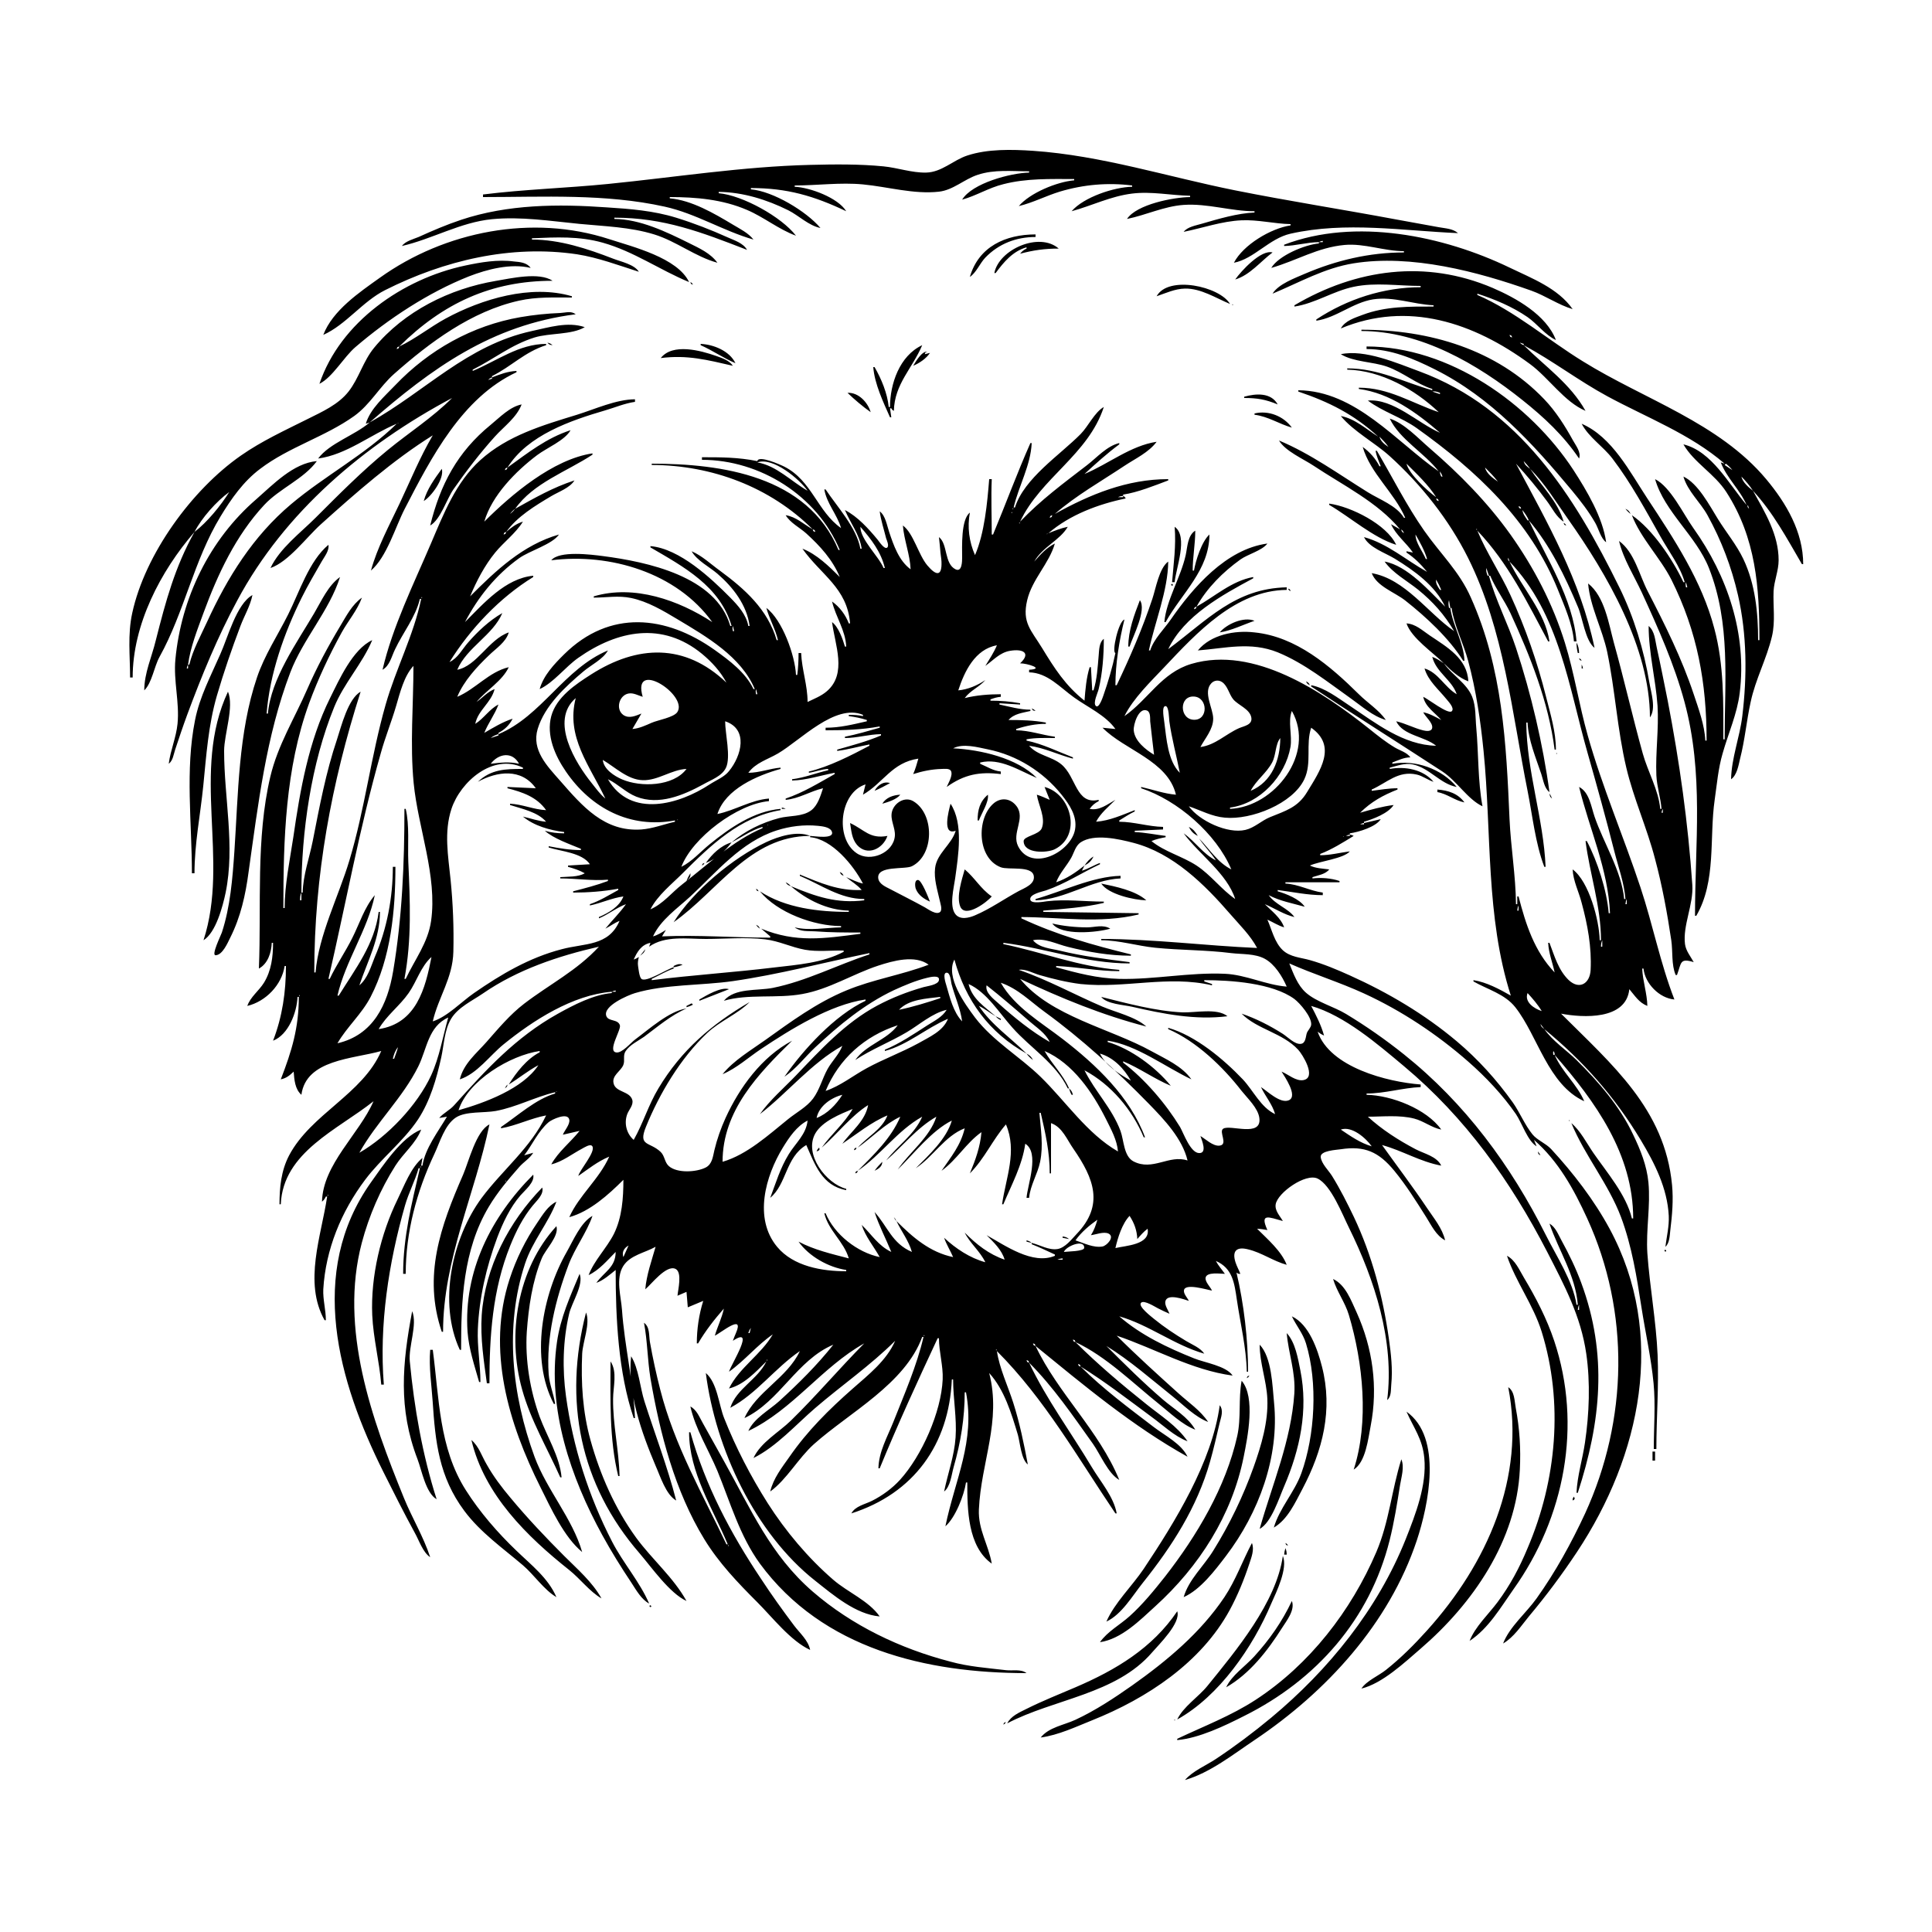 <?xml version="1.0" encoding="UTF-8"?>
<svg xmlns="http://www.w3.org/2000/svg" xmlns:xlink="http://www.w3.org/1999/xlink" width="1500pt" height="1500pt" viewBox="0 0 1500 1500" version="1.1">
<g id="surface1">
<path style=" stroke:none;fill-rule:nonzero;fill:rgb(0%,0%,0%);fill-opacity:1;" d="M 375 151 L 375 153 C 421.918 153 469.883 150.238 516 160.426 C 540.367 165.805 561.352 179.238 585 186 C 580.945 180.82 574.59 177.754 569 174.398 C 554.703 165.82 536.941 155.383 520 154 L 520 153 C 540.273 153 561 154.789 580 163 C 593 168.508 604.594 178.121 618 183 C 606.82 168.426 576.445 151.609 558 150 L 558 149 C 576.762 149.156 595.375 155 612 163.246 C 620.203 167.379 627.938 175.246 637 177 C 626 164 600.223 148.504 583 147 L 583 146 C 611 146 631.805 152.016 657 164 C 650.645 153.523 628.805 145.516 617 145 L 617 144 C 634.57 144 652.41 141.496 670 143.172 C 689.395 145.016 709.438 151 729 148.824 C 740 147.617 748.648 139.145 759 135.75 C 772 131.43 785.469 133 799 133 L 799 134 C 784.785 134.293 754.855 142.156 747 155 C 757.953 152 767.832 145.699 779 143 C 797 138.348 815.496 139 834 139 L 834 140 C 820.664 141.164 799.742 149.727 791 160 C 801.926 157.41 812.199 152 823 148.723 C 841.262 143.277 860 141.613 879 144 L 879 145 C 864.863 145.293 841.367 153.074 832 164 C 847.934 159.641 862.328 152.336 879 150.285 C 894 148.434 909 151.691 924 152 L 924 153 C 911.254 153.105 882.438 158.645 875 170 C 889.785 167 903.762 160.141 919 159.09 C 937.617 157.809 955.508 164 974 164 L 974 165 C 960.613 165.586 945.824 170 933 173.723 C 928.473 175.07 921.91 176.125 919 180 C 933.895 177 948.688 171.711 964 171.039 C 976.801 170.48 989.27 173.738 1002 174 L 1002 175 C 986.645 177.301 965.211 190.102 958 204 C 973.641 201 985.414 185.137 1002 181.426 C 1044.988 171.805 1088.852 179.145 1132 181 C 1127.914 177.441 1122.176 177.355 1117 176.391 C 1106 174.332 1094.988 172.445 1084 170.391 C 1042.375 162.602 1000.535 156.105 959 147.801 C 906.777 137.355 855.383 120.746 802 117.09 C 785.523 116 766.812 115.543 751 120.75 C 739.863 124.414 731.238 133.723 719 134 C 707.863 134.223 697 130.254 686 129.172 C 667.191 127.32 647.91 127.551 629 128.016 C 576.555 129.301 524.195 137.613 472 142.832 C 439.781 146.051 407 147 375 151 M 312 191 C 335.781 185.547 357.391 172.59 382 170.172 C 404.809 168 427.289 171.633 450 173.828 C 469.328 175.699 489.281 176.23 508 182.027 C 525.191 187.348 539.816 199.301 557 204 C 551.68 196.605 542.973 192.73 535 188.754 C 517.363 180 497 170.164 477 170 L 477 169 C 515.465 169 544.719 180.312 580 194 C 577 188.676 570.352 186.719 565 184.305 C 551.996 178.441 538.629 173.242 525 169.027 C 507.418 163.582 489.227 162.16 471 161 C 433.27 158.324 394.379 158.551 358 170.668 C 346.754 174.414 335.84 179.07 325 184 C 320.754 185.738 314.785 187.211 312 191 M 658 164 L 659 165 L 658 164 M 251 260 C 268.613 252.148 281.336 234.145 299 225.246 C 344.879 202.145 396.676 189.828 448 197.426 C 464.402 200 480.289 206 496 211 C 492.527 205.258 482 203.16 476 200.812 C 455.984 193.059 434.656 186 413 186 L 413 185 C 431.797 184.191 449.578 183.23 468 188.43 C 492.227 195.266 512 209.469 535 219 C 526 200.137 491.258 191.621 473 185.672 C 413.344 166.227 345.57 179.438 295 215.578 C 279 227 258.242 241 251 260 M 997 190 L 997 191 C 1006 190.812 1014.906 188.074 1024 188 L 1024 189 C 1013 190 992.844 198.371 987 208 C 1006.707 202.367 1022.992 192.07 1044 190.172 C 1059.223 188.793 1074.727 195 1090 195 L 1090 196 C 1063.203 196 1037.586 202.059 1013 212.578 C 1005.195 216 992.555 220.551 988 228 C 1008.961 219.285 1028.25 208.094 1051 204.438 C 1095.645 197.266 1147 210.758 1189 225.691 C 1199.934 229.59 1210 236.77 1221 240 C 1209.492 223.664 1189.312 216.117 1172 207.742 C 1120.617 183 1052.309 168.828 997 190 M 753 215 C 758 211.664 760.734 204.477 765 200.004 C 775.465 189.18 789 184.012 804 184 L 804 182 C 780.789 182.016 759.832 191.391 753 215 M 1027 187 L 1027 188 L 1024 188 C 1025.246 187.316 1025.551 187.25 1027 187 M 772 212 L 773 212 C 779.398 203.367 786.312 195.086 797 192 L 797 193 C 794.645 194.105 793.625 195 792 197 C 802.402 194.219 811.203 193 822 193 C 806.859 179.773 775.539 193.688 772 212 M 799 191 L 798 192 L 799 191 M 959 217 C 970.348 213.637 978.711 203 988 196 C 979 193.566 963.59 210.488 959 217 M 248 298 C 258.461 292.688 266.766 277.34 276 269.43 C 301.574 247.52 332.637 227.047 364 214.602 C 378.441 209 396.52 204.312 412 208 C 409 203.816 403.734 203.418 399 203 C 386.449 201.324 373.332 203.586 361 206.211 C 312.77 216.484 264.273 250 248 298 M 1005 237 L 1005 238 C 1020.93 235.648 1035 226 1051 222.664 C 1068 219.07 1085.707 222 1103 222 L 1103 223 C 1074.254 223 1045.957 232.195 1022 248 L 1022 249 C 1037.613 246.66 1050.203 235 1066 232.438 C 1082.195 230 1097 236.316 1113 237 L 1113 238 C 1094.25 238 1075.855 237.715 1058 244.426 C 1051.855 246.734 1044.309 249 1041 255 C 1093 233.344 1144 250.316 1188 282.734 C 1202.371 293.324 1214.559 312.039 1231 319 C 1219.254 298 1199.762 284.621 1183 268 C 1205.379 280 1225.645 295.602 1248 307.691 C 1278.574 324.227 1312.414 337 1339 360 L 1336 359 C 1340.551 371.008 1350.891 380.145 1356 392 C 1342.355 376 1329 350.309 1307 345 C 1315.246 359.27 1331.172 367.812 1340.309 382 C 1363.391 417.832 1366 456 1366 497 L 1365 497 C 1365 475.707 1362.805 453.469 1353.516 434 C 1348.27 423.012 1340.211 413.328 1333.809 403 C 1327.336 392.562 1318.402 375.332 1307 370 C 1310.316 381.484 1320 389.73 1325.688 400 C 1336.473 419.512 1344.371 440.277 1349.348 462 C 1356.363 492.613 1356.477 525 1352.715 556 C 1350.723 572.441 1344.344 588.367 1344 605 C 1348.512 602 1349.82 594.117 1351 589 C 1354.742 574.516 1356 559.586 1359.211 545 C 1362.949 527.352 1371.656 511.465 1375.766 494 C 1378.492 482.395 1376.52 470.754 1377 459 C 1377.398 451 1380.918 443.102 1380.922 435 C 1380.93 415 1370.398 398 1361 381 C 1376.805 398.164 1387.355 418.051 1399 438 L 1400 438 C 1399.984 413.031 1386.84 390.641 1371.246 372 C 1334.562 328.152 1276.34 310 1229 280.574 C 1201.984 264 1176.281 241.633 1147 229 L 1147 228 C 1160.758 232.477 1174 238 1186 246.207 C 1193.566 251.504 1199.719 260.137 1208 264 C 1200.621 244.535 1177 231.348 1159 223.578 C 1106.918 201.305 1052.879 208.766 1005 237 M 101 526 L 103 526 C 103 485 124.543 443.574 151 413 C 135.703 440.473 128.727 466.633 121 497 C 117.895 510 112 522.516 112 536 C 118 530.215 119.656 517.59 123.859 510 C 143.18 475.148 150.441 435.18 171.203 401 C 179.551 387.254 189 373.734 202 364 C 224.367 347 252.215 339.254 275 323 C 287.406 314.09 294.715 300.27 306 290.285 C 333.816 265.68 366 241.688 403 233.426 C 416.574 230.387 430.18 231 444 231 L 444 230 C 412.188 220.598 373.941 232.16 346 247.309 C 333.746 254 322.562 263.059 310 269 C 343.84 235.441 381.488 218 429 218 C 418.672 211 396.617 216.125 385 218.082 C 349.168 224.117 313.848 241.602 290.465 270 C 281.891 280.414 278.707 293.684 270.609 304 C 262.672 314.113 250.215 319.641 239 325.246 C 221.375 334.059 203.207 342.395 187 353.723 C 149 380.188 112.582 430.191 102.66 476 C 99 492.621 101 509.184 101 526 M 536 219 C 536.547 220.637 536.363 220.453 538 221 C 537.23 219.688 537.312 219.77 536 219 M 898 230 C 905.203 227.562 912.242 224.203 920 224.055 C 932.336 223.816 943.988 231.422 955 236 C 946.934 222.285 906.992 213.605 898 230 M 956.668 236.332 C 956.223 236.777 957.277 236.723 957.332 236.668 C 957.777 236.223 956.723 236.277 956.668 236.332 M 284 329 L 287 328 C 275.414 338 255.895 344.027 247 356 C 269 353.035 287.934 337.352 308 329 C 283.488 353.008 252.199 369.367 226 391.438 C 196.484 416.305 176.605 448.238 160.691 483 C 155.82 493.637 149.711 504.57 147 516 L 146 516 C 147.82 502.477 153.277 488.762 157.945 476 C 168.98 446 183 415.805 205.172 392.016 C 216.945 379.316 236 371.797 246 358 C 227.695 359.598 212 376.227 199 387.574 C 162.559 419.059 140.703 464.367 136.172 512 C 134.59 528.621 139.5 545.289 137.828 562 C 136.777 572.539 132.359 582.477 131 593 C 134.285 590.512 134.742 585.812 136 582 C 138.988 573 142 564 145.32 555 C 156.445 525 169 494.285 184.309 466 C 221 397.539 282.637 345.395 351 309 C 335.738 324.25 317.625 335.805 301 349.426 C 281.211 365.637 263 384 245 402 C 233.18 413.82 217.25 425.672 210 441 C 224 436.199 237.941 417.152 249 407.172 C 275.859 383 305.234 357.16 336 338 C 326 355 318.559 373.344 310.219 391 C 302.32 407.719 292.895 425.105 288 443 C 300.332 432.43 306.859 409.34 314.258 395 C 334.777 355.242 358.809 308.734 401 289 L 401 288 C 394.27 288.293 388.227 290.598 382 293 L 382 292 C 397.227 284.414 407.27 273.301 424 268 L 424 267 C 402.844 267.059 385.797 280.176 367 288 L 367 287 C 383.523 278.781 396.934 267.625 415 262.027 C 426.637 258.422 443.844 260.086 454 254 C 440.746 249.512 426.18 254.176 413 257 C 362.414 268 330.398 303.816 287 328 C 335.348 285.762 381.793 252.285 447 244 C 443.262 241.184 439.402 242.77 435 243 C 424.574 243.418 414.305 244.461 404 246.25 C 366.676 252.734 332.934 271.715 306.91 299.016 C 298.727 307.602 287.441 317.309 284 329 M 1057 256 L 1057 257 C 1103.188 257.031 1146.973 282.617 1182 310.602 C 1198.941 324.133 1213.824 338 1226 356 C 1227.707 351.066 1223.617 346.211 1221.305 342 C 1215 330.598 1207.992 319.445 1198.961 310 C 1161.77 271.09 1109.594 256 1057 256 M 1171 259 L 1170 260 L 1171 259 M 1174 262 C 1172.363 261.453 1172.547 261.637 1172 260 C 1173.637 260.547 1173.453 260.363 1174 262 M 1176 262 L 1175 263 L 1176 262 M 425 266 C 426.312 267.617 426.879 267.691 429 268 C 427.457 266.734 426.953 266.512 425 266 M 1183 267 L 1183 268 C 1181.418 267.316 1181.223 267.195 1180 266 L 1183 267 M 544 267 L 544 268 C 553.293 272.141 561.699 278 571 282 C 566.441 272.43 554 267.441 544 267 M 691 316 L 690 316 C 689 305.477 684.273 294.066 679 285 L 678 285 C 679 298 685.766 312.195 691 324 L 692 324 L 691 317 L 692 317 C 692.77 318.312 692.688 318.23 694 319 C 694.434 298.141 708.535 285.809 716 268 C 698.355 276.23 691 298.141 691 316 M 310 269 C 309.453 270.637 309.637 270.453 308 271 C 308.547 269.363 308.363 269.547 310 269 M 1061 269 L 1061 271 C 1080 271.004 1097.234 278.367 1114 286.754 C 1157.461 308.484 1189.965 344.203 1220.586 381 C 1227.184 389 1233.438 397.027 1238.574 406 C 1241.188 410.566 1242.816 418 1247 421 C 1244.406 401.832 1232 381 1221.656 365 C 1187.684 313.055 1124.961 269.008 1061 269 M 513 278 C 533.645 275.379 548.984 279.41 569 284 C 566.246 279.797 560.625 278 556 276.344 C 543.941 272.129 522.281 266.184 513 278 M 709 284 C 713.676 282 719.227 278.359 722 274 L 718 275 C 718.547 273.363 718.363 273.547 720 273 C 715.902 272.363 710.902 280.738 709 284 M 1041 275 C 1051 281.176 1065.797 280.711 1077 284.699 C 1089.293 289.074 1099.703 298.109 1112 302 L 1112 303 C 1089.277 296.504 1070.355 286 1046 286 L 1046 287 C 1072 287.539 1098.512 302.316 1117 320 C 1095.727 312.758 1078.301 301 1055 301 L 1055 302 C 1079 305.109 1100 320.449 1118 336 C 1100.938 328.648 1081.734 309.238 1062 311 C 1073.344 319.586 1088.184 324 1100 332.426 C 1146.234 365.41 1188 404.336 1209.602 458 C 1214.613 470.531 1220.891 484.43 1222 498 L 1224 498 C 1221.375 465.023 1200.625 433.148 1187 404 C 1203.516 423.375 1215.246 447.746 1225 471 C 1228.715 479.371 1230.773 497.574 1238 503 C 1227 450.492 1201.848 406.684 1177 360 C 1185.504 369.234 1193.66 379 1201 389 C 1204.949 394.199 1208.426 401.617 1214 405 C 1209.465 389.246 1196.805 377.312 1188 364 C 1199.676 375.707 1207.938 389.586 1217.426 403 C 1247.574 445.637 1280.965 503.012 1281 557 C 1286 550.238 1281.871 537.656 1280.586 530 C 1276.328 504.617 1268.617 479.133 1257.242 456 C 1222.383 385.09 1179.547 317 1102 288.32 C 1084.762 282 1059.684 271 1041 275 M 367 288 L 366 289 L 367 288 M 382 293 L 382 294 L 379 295 C 380.223 293.805 380.422 293.684 382 293 M 1008 303 L 1008 304 C 1031.895 312.105 1051 321.586 1070 339 C 1060.809 333.277 1051.988 325 1041 323 C 1050.93 335.02 1067.309 343.594 1079 354.172 C 1103.441 376.281 1124.961 403.461 1139.73 433 C 1167.73 489 1173.879 553.391 1186 614 C 1189.836 633.184 1192 654.688 1199 673 L 1200 673 C 1198.387 635.449 1185.312 599 1185 561 L 1186 561 C 1186.59 574.711 1192.375 588.125 1196.668 601 C 1198.18 605.535 1199 612.051 1203 615 C 1197.996 578 1188.762 538.598 1177 503 C 1170.785 484.191 1161.207 466.039 1156 447 L 1157 447 C 1161.242 457.137 1168 466 1172.691 476 C 1188.215 509.785 1202.281 545 1207 582 L 1208 582 C 1208 568 1203.75 554.508 1200.371 541 C 1193.605 514 1184.332 487.355 1172.691 462 C 1164.871 445 1154.211 429.316 1147 412 C 1170.965 437.043 1185.934 468 1202 498 L 1203 498 C 1199.598 475 1181.551 456.434 1172 436 C 1210.812 476.586 1218 533.605 1232.711 585 C 1239.891 610.27 1246.926 635.531 1253.375 661 C 1256.457 673.172 1261 685.422 1262 698 L 1261 698 C 1259 676.18 1245 654.547 1238 634 C 1235.363 626.258 1233.938 615 1226 611 C 1234 643.656 1248.531 674.809 1250 709 L 1249 709 C 1247.559 691.34 1240.242 668.641 1232 653 L 1231 653 C 1234.328 678.762 1243 703.812 1243 730 L 1242 730 C 1241.68 714.582 1233.766 684.484 1221 675 C 1221.395 684.055 1225.824 692.32 1228 701 C 1232.613 718.023 1235.828 735.332 1234.961 753 C 1234.441 763.605 1226.309 768.719 1218 761 C 1209.855 753.152 1206.887 742.145 1203 732 L 1202 732 C 1202.344 740 1205.418 747.328 1207 755 C 1191.23 738.512 1184.57 717.52 1179 696 L 1178 696 L 1178 702 L 1177 702 C 1176.816 680.023 1173 658 1172 636 C 1169.453 577 1166.645 519.027 1142 464 C 1133 443.539 1118.309 430 1105.723 412 C 1091.961 392.344 1081.168 370.633 1069 350 L 1068 350 C 1068.727 354.219 1070.457 358.02 1072 362 L 1071 362 C 1067.996 356 1063.5 351 1058 347 C 1063.887 367.391 1082.645 382.609 1091 402 L 1090 402 C 1084.371 392.551 1071 387.812 1062 382.191 C 1039.605 368.312 1017.422 352.168 993 342 C 998 350.363 1011.91 356.273 1020 361.668 C 1042.371 376.578 1069.812 390 1087 411 L 1080 407 C 1083.766 415.445 1091.809 421.406 1097 429 L 1092 428 L 1092 429 C 1098.246 433.133 1103.285 438.211 1108 444 C 1091.785 435 1077.262 422 1059 417 C 1063 425.199 1075.414 429.156 1083 433.812 C 1098 443.078 1114.227 454.566 1122 471 C 1109.852 459 1092.75 439.203 1075 436 C 1081.398 445 1092.531 451 1101 457.805 C 1112.512 467.148 1121.484 477.262 1129 490 C 1108.66 476 1090.91 449.461 1065 445 C 1069 455.328 1082.699 459.703 1091 466.211 C 1107.238 479 1125 495.473 1136 513 L 1137 513 C 1136.367 498.531 1128 486.012 1126 472 L 1127 472 C 1129 485.645 1136.207 499.535 1139.848 513 C 1146 535.809 1149.484 559.527 1151.832 583 C 1158.184 646.516 1153.367 711.605 1173 773 C 1164.219 768 1154 762.5 1144 761 L 1144 762 C 1154.949 768.23 1168.32 771.699 1176.473 782.016 C 1194 804.293 1201.805 842.086 1230 855 C 1224.512 842 1212.672 832.145 1207 819 C 1238.812 855.422 1268 896.082 1268 946 L 1267 946 C 1262.641 927.648 1247.547 910.266 1237 895 C 1231.848 887.484 1227 877.828 1220 872 C 1230.539 897.426 1248.801 919.102 1258.574 945 C 1267 967.645 1270.734 991.215 1274.426 1015 C 1277.477 1034.68 1281.941 1054.16 1283.828 1074 C 1285.422 1090.711 1284 1108.211 1284 1125 L 1286 1125 C 1286 1100.715 1288 1076.215 1286.961 1052 C 1285.801 1025.52 1280.898 999.422 1279 973 C 1277.832 954.66 1281.574 936.254 1279.828 918 C 1278.578 905 1273.699 892.809 1268 881 C 1257.688 859 1241.172 840 1224 823.004 C 1215.82 815 1205.676 808.477 1199 799 C 1229 823.531 1253.84 851.73 1273.801 885 C 1284.637 903.062 1294.555 922.523 1295.625 944 C 1296 952 1293.988 960.176 1293 968 C 1296.316 965.211 1296.34 959.152 1296.844 955 C 1298.266 943.289 1299.293 931.738 1298.172 920 C 1292.535 861.023 1251.625 826.598 1212 787 C 1229 790.234 1262.531 792.109 1265 768 C 1269.395 773.152 1272.453 778.43 1279 781 C 1278.797 771.227 1275.422 761.793 1275 752 L 1276 752 C 1277.199 763.652 1288.328 775 1300 776 C 1288.895 747.363 1283.301 718.012 1273.668 689 C 1260.543 649.48 1244 611.09 1232.711 571 C 1225.953 547.215 1222.316 522.629 1214.973 499 C 1205.566 468.727 1191 440.781 1172.711 415 C 1154.848 390 1133.25 368.027 1110 348 C 1101 340.285 1090.387 328.633 1079 325 C 1086.715 341.215 1106 351.648 1117 366 C 1084 343 1052.395 303.367 1008 303 M 1118 305 L 1118 306 L 1112 304 C 1114.273 303.59 1115.781 304.211 1118 305 M 658 305 C 663.422 310.191 669.871 315.684 676 320 C 673.727 312.34 666.484 304.527 658 305 M 966 308 L 966 309 C 976 309 982.551 310.07 992 314 C 986.809 304.531 974.875 305.508 966 308 M 352 308 L 351 309 L 352 308 M 297 520 C 302.672 516.805 304 509.59 306.781 504 C 312.832 491.184 322.703 479 326 465 L 327 465 C 321.176 493.137 307.297 519.398 299.426 547 C 288 587 283.258 628.238 271.281 668 C 262.887 696 247.379 726 245 755 L 244 755 C 244 680.031 257.23 608.207 280 537 C 270.242 542.539 265 563.797 261.668 574 C 253 599.66 248 626.504 242.801 653 C 240.18 666.098 235.277 679.598 235 693 L 234 693 C 234 646 241.594 592.734 259.453 549 C 267 530.375 281.281 515.438 289 497 C 273.84 504.07 263.359 527.676 256.246 542 C 239.621 575.488 233 613.328 227.73 650 C 225 668 221 687 221 705 L 220 705 C 220 651.75 221.539 596.664 240 546 C 247 527 255.555 508.727 265.312 491 C 270.301 482 277.441 473.777 281 464 C 273.367 469.422 268.934 478.113 264.199 486 C 254.734 501.777 245.938 518.125 238.574 535 C 228.578 558 215.715 578.398 209.883 603 C 198.543 651 203 703.273 201 752 C 208 748.211 210.672 739.551 211 732 L 212 732 C 212 742.777 210.691 753.609 204.93 763 C 201 769.32 194.398 774 192 781 C 206.293 777.605 218.793 764.715 221 750 L 222 750 C 222 770.113 219.262 789.176 212 808 C 224 803.324 230.473 786.098 231 774 L 232 774 C 232 798 226.543 816 218 838 C 222.285 837.137 224.855 835 228 832 C 228.504 838.359 229 845.602 234 850 C 237.715 822.539 273.789 822.258 296 816 C 281.535 849.52 241.582 864.766 224.488 897 C 218.211 909 217 922 217 935 L 218 935 C 219.742 894.461 262.434 877 290 855 C 279 880.324 250.617 904 250 933 C 251.609 931.551 252 931 253 929 L 254 929 C 249.555 959.219 235.438 995.578 252 1025 L 253 1025 C 252.996 1017 250.645 1009 251 1001 C 252.844 970.035 264.93 940.676 283.477 916 C 296 899.285 313 886.465 324.645 869 C 334 854.664 338.906 837.637 342.574 821 C 344.734 811.215 344.984 799.805 350.227 791 C 355.668 782 366.543 777.102 375 771.281 C 401.934 752.75 433.344 742.258 465 735 C 447.781 753.695 426.883 764.027 407 779.234 C 395.926 787.707 386.895 798.594 377.715 809 C 369.781 818 359.922 825.816 357 838 C 370.328 833.742 380.375 819.395 391 810.805 C 414 792.152 444.594 772.422 475 770 L 475 771 C 460.707 772.246 445.344 780.254 433 787.141 C 400.379 805.34 377.273 830.59 352.711 858 C 349.191 862 344.379 864.055 341 868 L 347 867 C 340.246 878.453 330 891.641 328 905 L 327 905 L 328 899 C 318.945 906.5 313.859 920.617 308.758 931 C 295.559 958 287.727 991.027 289 1021 C 289.836 1039.207 294.57 1057 296 1075 L 298 1075 C 294.332 1028.527 301.672 980.754 314.426 936 C 317.266 926.039 322.168 917 325 907 L 326 907 C 319.645 934.473 313 960.504 313 989 L 315 989 C 315 956.715 323.48 925.102 337.219 896 C 341.477 887 345.23 873.312 354 867.602 C 361.668 862.629 376 864.207 385 862.539 C 400.969 859.547 415.344 851.711 431 848 L 431 849 C 416 853.324 401.836 866.348 389 875 L 389 876 C 400.691 874 411.973 868.266 424 866 C 412.203 891 390.191 908.266 374 930 C 351 961.18 340 1011.504 357 1048 L 358 1048 C 358 1010.246 359.398 970.711 379.453 937 C 386.191 925.676 394.566 915.797 403.184 906 C 406.57 902.152 411.367 899.359 414 895 L 407 897 C 413.41 888.602 417.84 878.184 426 871.227 C 428.312 869.27 440.836 863.234 442 869.316 C 442.684 873 438.23 877.75 437 881 L 450 878 C 442.797 887 433.605 894 428 904 C 436.527 902.051 444.293 895.82 452 891.781 C 453.52 891 458.223 887.812 459.785 889.816 C 462.957 894 450 908.32 449 913 C 456.914 907.492 463.969 901.762 473 898 C 465.18 915.559 449.566 928.027 442 945 C 458 940.59 472.453 927.535 484 916 C 484 930.148 483 945.098 476.629 958 C 471 969.105 461.363 978.484 457 990 C 465.395 986.004 471.52 978.48 478 972 C 477.961 984 469.316 987.215 463 996 C 468.621 994 473.309 989.723 478 986 C 478 1023.227 479.945 1065.398 492 1101 L 493 1101 C 491.797 1073 484.875 1045.035 482.91 1017 C 482.176 1006.523 477.832 992.676 483.855 983.016 C 489.191 974.449 500.805 972.664 509 968 C 505.973 978.668 501.906 990 501 1001 C 505.57 997.316 517.336 981.566 524.566 985.215 C 529.844 988 526.359 1001.469 526 1006 L 533 1003 L 534 1015 L 546 1010 C 542.668 1020.535 541 1032 541 1043 L 542 1043 C 547.828 1033.121 554.457 1024.637 562 1016 C 560.477 1023.355 557 1030 555 1037 C 559.527 1035 578.223 1019.258 571.371 1035 C 570.504 1037 569.691 1039 569 1041 C 587 1029 567.777 1059 566 1065 C 578.457 1056.152 587.668 1044.43 600 1036 C 590.98 1051.621 574 1061.777 566 1078 C 577.477 1075.25 586.867 1065.066 595 1057 C 588.34 1071 571.746 1078.141 567 1093 C 587.508 1082.039 601.824 1062.047 621 1049 C 611.266 1069.824 587 1080.625 578 1101 C 605.438 1088.02 618.57 1056 647 1044 C 634.305 1060 620 1074.152 605 1087.828 C 597 1095.035 585.523 1101 581 1111 C 615.254 1094.797 638.34 1061.203 671 1043 C 651.57 1062.59 633.773 1083.695 614 1103 C 604.645 1112.113 590.582 1119.816 585 1132 C 602.965 1123.055 617.918 1106.094 633 1093.129 C 653.449 1075.555 675.879 1060.066 695 1041 C 688.395 1056.305 674.188 1067.426 662 1078.156 C 643.66 1094.301 626.945 1110.828 612.977 1131 C 607 1139.496 600.434 1147.75 598 1158 C 610.758 1148.82 619.863 1132 632 1121.164 C 659.496 1096.66 702.641 1074.488 716 1038 L 717 1038 C 711.844 1060.293 702 1082.773 693.602 1104 C 688.949 1115.629 682.266 1127.191 682 1140 L 683 1140 C 696.953 1106 712.477 1072.25 728 1039 L 729 1039 C 729 1049.684 732.363 1060.379 731.895 1071 C 730.781 1096.312 715.652 1130.336 698.711 1149 C 692.727 1155.539 684.938 1161.27 677 1165.242 C 671.48 1168.004 664 1169.328 661 1175 C 709.348 1159.539 736.828 1121.566 739 1071 L 740 1071 C 740 1086.062 742.949 1101 741.91 1116 C 740.926 1130.371 735.891 1144.004 733 1158 C 737.906 1154.316 738.797 1144.695 740.422 1139 C 745.871 1120 749 1101 749 1081 L 750 1081 C 757.207 1119.258 741.547 1148.441 734 1185 C 741.688 1178.406 748.508 1161 750 1151 L 751 1151 C 751 1171.688 751.246 1200.68 770 1214 C 767.457 1199.234 759.352 1187.703 760 1172 C 761.652 1135.168 777.676 1103.402 768 1066 C 779.816 1079 785.305 1097.48 790.281 1114 C 792 1120.18 792.844 1133.078 798 1137 C 794.941 1120.766 791.691 1104.766 786.656 1089 C 782.523 1076.07 775.98 1062.402 774 1049 C 810.988 1086 836.945 1132 866 1175 L 867 1175 C 864.684 1162.012 854.23 1150.113 847.605 1139 C 831.777 1112.453 812.176 1086 799 1058 C 817.969 1077.023 833 1099.152 848.574 1121 C 854.328 1129.133 860.301 1144.102 869 1149 C 853.219 1110.535 821.516 1082.035 804 1045 C 841.664 1075.672 879.215 1107.18 922 1131 C 917.277 1121 904.621 1114.691 896 1108.117 C 876.59 1093.305 856.305 1078.258 839 1061 C 857.887 1072.656 876 1086.723 894 1100 C 902.812 1106.371 911.68 1115.09 922 1119 C 914 1107.133 900.949 1099.035 890 1090.195 C 871 1075 852.203 1059.203 835 1042 C 858.949 1053.195 879.527 1073.82 900 1090.199 C 908.516 1097.012 917.738 1106.055 928 1110 C 922.219 1100 911.586 1094.082 903 1086.715 C 887.68 1073.566 873.27 1059.27 859 1045 C 877.523 1056.43 894 1071.035 911 1084.602 C 919.254 1091.203 928 1100.176 938 1104 C 932 1095 922.922 1089 915 1081.828 C 898.781 1067.211 882.441 1052.434 867 1037 C 896.902 1047.117 925.246 1063.723 957 1068 C 951.984 1060.41 935.242 1058 927 1054.602 C 906.477 1046.391 885.777 1036.613 869 1022 C 892 1028.582 911.934 1044.406 935 1051 C 932 1046.441 925.617 1044 921 1041.199 C 912.281 1036 903.852 1030.395 896 1024 C 894.363 1022.566 883 1014.105 886 1011.391 C 888.363 1009.211 896.805 1014.656 899 1015.754 C 901.977 1017.238 904.93 1018.723 908 1020 C 906.996 1017.234 904 1013.254 904.816 1010.227 C 906.434 1004.031 919.223 1008.801 923 1010 C 921.973 1007.73 919 1004.68 919.203 1002.148 C 919.348 995.719 937.508 1001.531 941 1002 C 939.703 999.164 935.664 995.375 936 992.148 C 936.602 987.258 947.664 989 951 989 C 948.648 985.621 945.902 982.668 944 979 C 957 984.676 958.383 996.188 960.273 1009 C 963 1027.613 967.609 1046.113 968 1065 L 969 1065 C 969 1040.148 965.766 1012.199 960 988 C 961.477 989 961.203 989 963 989 C 961.887 986 960.215 983.109 959.223 980 C 956.371 971.035 960.273 967.754 969 970 C 979.578 972.496 988.539 979.141 999 982 C 994.84 971.242 984 962.016 976 954 C 978.73 954.117 981.312 954.5 984 955 C 977.859 941.469 985.203 945.055 996 948 C 993.75 944.043 989.617 940 990.438 935 C 991.957 926 1013.781 910.582 1022.984 915.043 C 1033.457 920.121 1042.262 943 1047.242 953 C 1067.309 993.711 1082.789 1041.18 1077 1087 C 1080.379 1084.156 1079.758 1079.117 1080.168 1075 C 1081.371 1063 1079.98 1051 1078.27 1039 C 1073.652 1006.664 1065.211 974.617 1051.219 945 C 1046 934.094 1040.547 923.254 1034.188 913 C 1031.555 908.758 1025.93 903.484 1025.402 898.34 C 1024.887 893.312 1037.625 892.797 1041 892.273 C 1059.566 889.41 1070.477 894.352 1082.535 909 C 1091.789 920.242 1099.57 932.707 1107.32 945 C 1111.434 951.527 1114.965 959.273 1122 963 C 1119.742 953.504 1113.332 946 1108 938 C 1096.828 921.328 1084.684 905.312 1073 889 C 1088.859 893.336 1102.625 902 1119 905 C 1115.391 897.656 1105.816 895.809 1099 892.219 C 1085.941 885.348 1072.871 877.004 1062 867 C 1073.742 867 1086.547 865.531 1098 868.477 C 1105.41 870.383 1111.598 875.574 1119 877 C 1107.617 861 1080.375 850.402 1061 850 L 1061 849 C 1075.215 849 1088.867 844.605 1103 844 L 1103 842 C 1076.875 840 1032.586 828.652 1023 801 C 1024.77 802.348 1025.98 803.121 1028 804 C 1025.656 795.742 1021.98 788.57 1018 781 C 1044 788.492 1069.621 810.715 1090 827.754 C 1137.766 867.695 1172.875 917.012 1201.258 972 C 1214.613 998 1227.344 1021.809 1231.57 1051 C 1234.812 1073.379 1233.875 1097.684 1230.574 1120 C 1228.668 1133 1224.559 1146.023 1224 1159 L 1225 1159 C 1243 1103.598 1248.281 1051.699 1227.68 996 C 1223.449 984.555 1218.172 973.68 1212.305 963 C 1209.777 958.395 1207.684 952.656 1203 950 C 1210.195 971.133 1223.176 990.074 1225 1013 L 1224 1013 C 1221.266 994.754 1208.434 975.371 1200.246 959 C 1173 904.805 1137.578 856.605 1090 818.602 C 1075.711 807.188 1060.656 796.652 1045 787.203 C 1035.52 781.484 1022.254 778 1014 770.773 C 1007.418 765 1004.25 756 1001 748 C 1020 756.438 1040 762.586 1059 771.309 C 1088.238 784.734 1115.84 803.094 1140 824.285 C 1153.672 836.277 1166.637 850.02 1176.973 865 C 1181.703 872 1186 885.801 1193 890 L 1191 885 C 1210 901.625 1221.914 923.297 1232.309 946 C 1265.594 1018.695 1263.926 1102.414 1230.691 1175 C 1220 1198.008 1207.695 1220.398 1193 1241 C 1184.914 1252.336 1172 1263 1167 1276 C 1175.344 1271.164 1180.984 1262.305 1187 1255 C 1200.434 1239 1212.809 1222.371 1224.332 1205 C 1274 1130.004 1294 1036.105 1249.691 954 C 1237.582 931.613 1221.496 910.766 1204.27 892.09 C 1200 887.57 1193.52 885.285 1189.812 880.727 C 1183.887 873.434 1180 863.746 1174.574 856 C 1161.953 838.34 1147.609 822.434 1131 808.438 C 1106 787.391 1077.707 770.695 1048 757.305 C 1037.953 752.777 1027.621 748.426 1017 745.43 C 1009.871 743.418 1001.797 743.094 996 737.785 C 989.469 731.602 987.539 722 984 714 C 988.426 716 992.355 718.633 997 720 C 994.496 712.637 987.379 707.379 982 702 C 989.719 705.215 996.809 710.055 1005 712 C 999.988 705.102 990.312 702.535 985 695 C 993.641 699.555 1003.652 701.367 1013 704 C 1009 698 998.711 694 992 692 L 992 691 C 1003.691 692.484 1015 695 1027 695 L 1027 693 C 1017 691.664 1008 686.457 998 686 L 998 685 L 1040 685 L 1040 684 C 1033.473 681.789 1025.84 681.234 1019 682 L 1019 681 C 1023.316 679.598 1029.207 678.719 1032 675 C 1026.902 674.355 1021.656 674.238 1017 672 C 1024.414 668.645 1043.289 666.598 1048 661 C 1040.316 662 1032.777 664 1025 664 L 1025 663 C 1033.902 659.633 1042.863 654 1051 649 C 1049.754 648.316 1049.449 648.25 1048 648 L 1048 647 C 1054.871 646 1068.219 642.059 1072 636 L 1059 639 L 1059 638 C 1066 636 1078 631.438 1082 625 C 1073 626.145 1064.57 628.566 1056 631 C 1064.676 622.398 1073.785 617.438 1085 613 L 1085 612 C 1078.266 612.02 1071.668 613.156 1065 614 L 1065 613 C 1076.898 607.703 1085.598 598.066 1100 601.379 C 1104.641 602.445 1108.48 605.57 1113 607 C 1105 597.316 1090.77 594.816 1079 597 L 1079 596 C 1085 594.59 1090.617 592.156 1097 593.52 C 1109.93 596.27 1118.27 608.703 1131 611 C 1119.273 596.812 1098.801 589.695 1081 593 L 1081 592 C 1085.879 590.227 1089.684 588.125 1095 588 C 1092.395 584.18 1086.945 582.746 1083 580.395 C 1075.887 576.156 1069.465 571 1063 565.801 C 1027 537.172 973.668 501.031 925 515.438 C 901.715 522.332 891.613 543 873 556 C 879.945 542.059 893.336 529.254 903.965 518 C 929 491.449 959.359 458.328 999 458 L 999 456 C 958.832 456.828 937.43 481.445 907 504 C 919.398 478 948.844 462 973 449 L 973 448 C 956.312 451 943.316 463.027 929 471 C 937 456.551 949.637 444.02 963 434.43 C 968.879 430.211 979.84 427.547 984 422 C 951.934 426.32 926.227 456.09 908.977 481 C 903.688 488.637 895.848 496.074 893 505 L 892 505 C 896.574 483 906.812 458.598 907 436 C 899.875 441.223 897.383 457 894.668 465 C 886.895 488.32 877.449 510 867 532 L 866 532 C 866 515.496 869 497.02 873 481 C 868.363 482.355 863 506.496 866 507 C 863.699 518.137 860.406 529.27 856.656 540 C 856.219 541.246 853.195 550.426 850.801 548.078 C 848.379 545.711 852.445 537.695 853 535 C 856 522.547 857 508.773 857 496 C 853.32 498.801 853.383 504.637 853 509 C 852.207 518.055 851.762 527.293 849 536 L 848 536 L 847 518 L 846 518 C 843.43 526.133 842.672 535.508 842 544 C 827.191 532.246 818.746 519 808.996 503 C 800.484 489.121 793.395 483.367 797.504 466 C 801.379 449.617 814.457 437.738 819 422 C 812.34 425.32 807.824 430.48 803 436 C 809.359 424.59 823 419.48 829 409 C 823.711 410.094 818.977 412 814 414 C 830.535 399.695 852.773 391.383 874 387 C 873.23 385.688 873.312 385.77 872 385 L 872 384 C 883.316 382.305 896.258 377.055 907 373 L 907 372 C 874.996 372.004 846.406 383.797 819 399 C 835.465 384.66 854.883 373.742 873 361.668 C 881.43 356.051 891.902 351.281 898 343 C 877.816 346 860.488 360.305 842 368 C 850.688 360 859.504 352.039 869 345 L 869 344 C 859.375 346.262 851.629 355.242 844 361.113 C 825.402 375.426 808.289 388 792 405 C 808 371.047 844.953 353 857 316 C 849.82 320.043 844.938 331 838.996 337 C 822.793 353.398 795.273 371.18 788 394 L 787 394 C 790.859 377.312 800.254 361.332 801 344 L 800 344 C 789.656 367.332 780.801 391.457 771 415 L 770 415 C 769.996 400.559 769.379 386.465 770 372 L 768 372 C 766.535 390.504 764.367 414 757 431 C 752.391 420.586 750.922 409.191 753 398 C 745.977 403.34 747 424.738 747 433 C 746.98 435.551 747 444.355 742 442.078 C 732.965 437.781 736 422.375 729 417 C 729.508 421.012 729.781 425 730.172 429 C 730.398 431.344 730.855 433.641 730.961 436 C 731.465 447.523 726.992 447.277 720 439 C 713 430.664 709.23 414.035 701 408 C 701.914 419.496 706.504 430.43 707 442 C 697.859 435.27 693.812 423.402 690.332 413 C 688.617 408 687.508 400.316 683 397 C 683.961 404.125 686.297 411.066 688 418 C 688.582 419.605 690.406 423.621 688.895 425.078 C 686.812 427.086 682.363 420.184 681.387 419 C 674.43 410.586 665.82 401.012 656 396 C 660.195 406.074 667.379 415.016 669 426 L 668 426 C 665 409.531 650 393.543 641 380 L 640 380 C 641.879 391 649.961 399.453 653 410 C 634.688 397.254 630.277 373.078 609 362.332 C 605.832 360.734 588.82 353.18 588 358 C 573 355 560 355 545 355 L 545 357 C 590 357 634.43 384.805 652 427 L 651 427 C 626.836 369.262 560 360 506 360 L 506 361 C 552.574 361.129 597.879 378 631 411 C 624 407.031 618.176 401.273 610 400 C 613.551 406 620.918 409.598 626 414.172 C 636.801 424 646.371 434.477 652 448 C 643.766 439.789 634 430.188 623 426 C 637.324 446.336 657.805 456.441 660 484 L 659 484 C 656.461 477.305 651.832 471.145 646 467 C 648.844 479 656.449 489.395 657 502 L 656 502 C 654.328 496.199 650.93 486.613 646 483 C 648.219 500.461 657.891 523 641.961 536.672 C 637.602 540.449 632 542.562 627 545 C 627 532 622.555 520 622 507 L 620 507 C 620 512.773 619.723 518.277 619 524 L 618 524 C 617.309 509 607.375 481.137 595 472 C 597.344 480.574 601.984 488.293 604 497 L 603 497 C 596 473.059 578.215 457.285 559 443.117 C 551.844 438 545.234 431.555 537 428 C 540.867 435.074 550.867 440.172 557 445.43 C 569.219 456 579.805 469.695 582 486 L 581 486 C 579.445 477.281 573 470.113 566.996 464 C 551.812 448.707 527.664 426 505 424 L 505 425 C 530.703 440 559 455.047 568 486 L 567 486 C 555.883 447.406 502.488 436.199 468 431.719 C 459 430.566 434.195 427.34 428 435 C 473.469 429.254 525.363 444.562 553 483 C 527 466 492.398 453.699 461 463 L 461 464 C 470.891 464 480 462.207 490 464.285 C 502.953 467.012 514.785 474.086 526 480.801 C 548.402 494.215 575.441 509.777 586 535 L 585 535 C 578.895 522.164 566.297 512.781 555 504.711 C 517 477.637 473.34 473.074 438 508.004 C 430.281 515.633 422 524.324 419 535 C 429.863 530 438.945 517.777 449 510.723 C 479.625 489.223 514.332 482.469 545 507.617 C 552.691 514 559.305 521.211 564 530 C 531.672 499.148 494.84 500.766 459 523.586 C 446.781 531.367 432 541.246 428 556 C 424 571.07 430.941 586.762 439.348 599 C 459 627.738 489.379 643.43 524 637 L 524 638 C 515.324 640 506.965 643.293 498 644 C 469.215 646 452.215 626 434.715 606 C 424.773 594.707 412.582 582.301 417.441 566 C 422.824 548 439 533.035 453 521.273 C 458.902 516.285 468.277 511.809 472 505 C 438 519.133 420.547 556 387 570 L 387 569 C 391.887 566.465 395.465 563 398 558 C 390.488 560.379 382.816 565.02 376 569 C 379 561.418 384.199 554.688 387 547 C 380.215 550.309 375.664 557.816 369 562 C 371 551.52 381.48 545.512 384 535 C 378.449 537.148 374.785 541.633 370 545 C 377.449 536 390 528.691 395 518 C 379.531 521.676 369.266 535 355 541 C 360.199 528.578 370 518.004 379.664 508.746 C 385 503.48 392.875 498.57 395 491 C 379.477 496.383 370.344 517 355 520 C 362.559 502.484 382.695 493.254 390 476 C 379.906 481.75 370.883 490.27 363.289 499 C 358.73 504.242 355.453 511 349 514 C 365.211 488.055 387.98 464 414 448 L 414 447 C 392.363 449 375.273 468.727 361 483 C 371.309 463.41 384.906 446.438 403 433.43 C 411 427.648 428.77 422.668 434 415 C 406 423 385 443 365 463 C 369.941 451.133 376.289 439 384.465 429 C 391.309 420.652 400.23 414.227 406 405 C 400.883 406.516 397 409.539 393 413 C 401.566 401 415.445 392.695 428 385.199 C 433.75 381.77 442.441 378.82 446 373 C 429.227 378.457 415.281 386.492 400 395 C 414 375 440.262 366.02 460 353 L 460 352 C 429.312 356.598 397 384 376 405 C 381.871 384.613 400.562 365.781 417 353.375 C 424.391 347.797 438.516 342 443 334 C 424.188 340.121 409.871 351.602 394 363 C 409.746 337.824 442.922 326.504 470 318.574 C 477.594 316.352 485 313.156 493 312 L 493 310 C 478.215 310.125 462 317.648 448 322 C 421.426 330.148 394.168 338.09 373 357.172 C 353.977 374.32 344.395 399 334.578 422 C 321.234 453.273 304.676 486.82 297 520 M 334 408 C 342 403.434 346.707 387.707 352 380 C 361.766 366 372.695 351.746 384.172 339 C 391.348 331.027 401 324.309 405 314 C 395.836 315.773 388 324.086 381 329.805 C 355 351 341.809 376.309 334 408 M 974 321 L 974 322 C 984.699 323.383 992.918 329.094 1003 332 C 996.535 323.02 984.828 318.43 974 321 M 1118 320 L 1117 321 L 1118 320 M 309 328.332 C 309.773 328.332 309 328.832 308.668 328.668 L 309 328.332 M 1228 329 C 1233.453 339.508 1244.703 346.594 1251.871 356 C 1266.445 375.129 1277.633 396.129 1289.426 417 C 1295.699 428.105 1304.457 439.699 1308 452 L 1307 452 C 1298.648 434.344 1283.219 411.121 1267 400 C 1273.68 417.621 1289 433 1297.629 450 C 1317.949 490.637 1325 530.246 1325 575 L 1324 575 C 1323.477 563 1318.785 550.359 1315 539 C 1305.676 511.023 1292.746 485.129 1279.258 459 C 1272.762 446.414 1268.93 428.605 1257 420 C 1260.344 434.109 1268.688 447 1274.691 460 C 1287.363 487.602 1299.898 515.609 1307.848 545 C 1322.91 600.672 1316 654.57 1316 711 L 1317 711 C 1332.699 684 1327 650.637 1331.27 621 C 1333 609.008 1334 596.695 1337.43 585 C 1341.844 569.336 1348.707 554.289 1350.715 538 C 1356.375 492.055 1341.262 447.262 1314.711 410 C 1306.984 399.156 1297 378 1285 372 C 1292.336 397.461 1316.914 416.059 1326.797 441 C 1343.816 484 1339 529.078 1339 574 L 1338 574 C 1338 545 1338.586 516.32 1331 488 C 1321.371 451.059 1299.773 418.516 1278.996 387 C 1265.469 366.48 1251.695 339.223 1228 329 M 1119 336 L 1118 337 L 1119 336 M 1071 339 C 1073.547 341.562 1075.926 344.047 1078 347 C 1074.996 345 1071.887 342.652 1071 339 M 627 381 C 614.188 373.703 603 361.598 588 359 C 600.266 354.648 620.715 372.078 627 381 M 1183 358 C 1184.863 360 1186.469 361.793 1188 364 C 1185.594 362.262 1183.695 361 1183 358 M 1177 359 L 1176 360 L 1177 359 M 1092 360 C 1099.992 368 1108.988 376.391 1115 386 C 1108.289 381.234 1093.926 368 1092 360 M 1340 360 C 1342 361.586 1343.461 363 1345 365 L 1339 361 L 1340 360 M 1073 362 L 1072 363 L 1073 362 M 394 363 C 393.453 364.637 393.637 364.453 392 365 C 392.547 363.363 392.363 363.547 394 363 M 1153 363 C 1156.527 366.531 1160 370 1163 374 C 1159.191 371.316 1154 367.652 1153 363 M 343 364 C 337.406 371.809 331.566 379.613 329 389 C 335 385.395 345.191 371.434 343 364 M 1118 366 C 1118.957 367.516 1119.387 368.34 1120 370 L 1119 370 C 1118.199 368.262 1117.945 367.805 1118 366 M 842 368 L 841 369 L 842 368 M 1352 370 C 1355.375 373.445 1358.438 377 1361 381 C 1357.48 378.309 1353 374.379 1352 370 M 178 382 C 171.391 392.57 160.898 405.43 151 413 C 156.516 402.195 168.184 389.059 178 382 M 872 385 L 872 386 L 868 386 C 869.508 385.316 870.316 385.176 872 385 M 867 386 L 866 387 L 867 386 M 1117 389 C 1115.363 388.453 1115.547 388.637 1115 387 C 1116.637 387.547 1116.453 387.363 1117 389 M 1032 391 L 1032 392 C 1048.418 401.582 1065.922 417.277 1084 423 C 1076.605 407.145 1048.789 393.273 1032 391 M 1357 392 L 1358 395 C 1356.711 393.559 1356.598 393.766 1357 392 M 1181 395 C 1179.363 394.453 1179.547 394.637 1179 393 C 1180.637 393.547 1180.453 393.363 1181 395 M 786.668 394.668 C 786.723 394.723 786.777 395.777 786.332 395.332 C 786.277 395.277 786.223 394.223 786.668 394.668 M 400 395 C 398.672 396.754 397.754 397.672 396 399 C 397.328 397.246 398.246 396.328 400 395 M 1262 395 C 1263.328 396.754 1264.246 397.672 1266 399 C 1264.848 396.75 1264.25 396.152 1262 395 M 1182 396 C 1184 398.59 1185.723 401 1187 404 L 1186 404 C 1184.281 401.438 1182.359 399.062 1182 396 M 785.668 397.668 C 785.723 397.723 785.777 398.777 785.332 398.332 C 785.277 398.277 785.223 397.223 785.668 397.668 M 819 399 L 818 400 L 819 399 M 817 400 C 816.453 401.637 816.637 401.453 815 402 C 815.547 400.363 815.363 400.547 817 400 M 1092 402 L 1091 403 L 1092 402 M 1093 404 L 1092 405 L 1093 404 M 376 405 L 375 406 L 376 405 M 791.668 405.668 C 791.723 405.723 791.777 406.777 791.332 406.332 C 791.277 406.277 791.223 405.223 791.668 405.668 M 1214 406 C 1214.547 407.637 1214.363 407.453 1216 408 C 1215.23 406.688 1215.312 406.77 1214 406 M 668 409 C 676.348 418.562 684 428.398 687 441 L 686 441 C 682 431.543 668 419 668 409 M 912 409 C 913.191 424.09 911.184 437.117 910 452 L 912 452 C 912.848 441.645 922.828 416.555 912 409 M 654 410 L 653 411 L 654 410 M 1146.668 410.668 C 1146.723 410.723 1146.777 411.777 1146.332 411.332 C 1146.277 411.277 1146.223 410.223 1146.668 410.668 M 633 413 C 631.363 412.453 631.547 412.637 631 411 C 632.637 411.547 632.453 411.363 633 413 M 1088 411 C 1089.188 412.188 1089.527 412.586 1090 414 C 1088.453 412.738 1088.191 412.805 1088 411 M 1097 411 L 1096 412 L 1097 411 M 904 483 L 905 483 C 917.512 460.531 938.926 442.602 939 415 C 933 420.41 928.355 435.117 927 443 L 926 443 C 926 432.629 928 422.395 928 412 C 922 415.727 921.973 424.68 920.574 431 C 916.773 448.211 905.496 466 904 483 M 393 413 C 392.453 414.637 392.637 414.453 391 415 C 391.547 413.363 391.363 413.547 393 413 M 1098 413 L 1097 414 L 1098 413 M 813 414.332 C 813.773 414.332 813 414.832 812.668 414.668 L 813 414.332 M 1099 415 C 1102.469 421 1106 427.375 1108 434 L 1107 434 C 1104.598 428.234 1098.934 421.266 1099 415 M 255 423 C 240 435.441 232.312 460 223.754 477 C 215.613 493.277 205.359 508.645 199.516 526 C 185 568.812 185 616.406 181.977 661 C 180.551 682 178.805 704.016 172.25 724 C 171.559 726.109 163.848 741.723 167.359 741.652 C 172.758 741.551 176.762 732 178.754 728 C 186.84 712 190.66 694.723 193 677 C 200.434 624.602 206.473 571.781 225.426 522 C 235.238 496.227 255.812 474 264 448 C 254.723 454.676 249.676 466.355 244 476 C 230.641 498.766 210.359 527 208 554 L 207 554 C 209.434 523.148 220.566 491.559 234.246 464 C 239 454.395 244.418 445.309 249.719 436 C 251.91 432.156 255.754 427.539 255 423 M 653 428 L 652 429 L 653 428 M 1098 429 L 1097 430 L 1098 429 M 654 430 L 653 431 L 654 430 M 1171 433 L 1172 436 C 1170.711 434.559 1170.598 434.766 1171 433 M 1109 435 L 1108 436 L 1109 435 M 803 436 L 802 437 L 803 436 M 1152 437 L 1151 438 L 1152 437 M 1153 439 L 1152 440 L 1153 439 M 1154 441 L 1156 447 L 1155 447 C 1154.211 444.781 1153.59 443.273 1154 441 M 1109 444 L 1108 445 L 1109 444 M 1115 450 C 1116.523 452.609 1117.84 455.215 1119 458 L 1118 458 C 1116.293 455.371 1114.539 453.148 1115 450 M 1309 452 L 1310 456 L 1309 456 C 1308.691 454.242 1308.594 453.66 1309 452 M 909.5 453.5 C 908.871 454.129 909.871 455.129 910.5 454.5 C 911 454 910 453 909.5 453.5 M 1233 453 C 1234.562 471 1244 488.371 1247.789 506 C 1254 535.773 1255.633 566.332 1262.652 596 C 1268.379 620.188 1278.805 643 1285 667 C 1290.523 687.586 1294.457 709 1297.574 730 C 1298.867 738.754 1297.559 749 1301 757 L 1302 757 C 1305.52 747.621 1304 743.602 1315 747 C 1312.547 742.57 1308.887 738.164 1308.227 733 C 1306.379 718.535 1314.945 702.215 1313.91 687 C 1310.621 638.742 1303.98 591.574 1294.805 544 C 1292 530.309 1289.406 516.609 1286.348 503 C 1284.98 497 1284.922 490.328 1280 486 C 1280 507 1285.484 527.176 1286.91 548 C 1288 566.043 1285.25 584 1286 602 C 1286.426 610.832 1289.285 619.266 1290 628 L 1289 628 C 1287.738 613.559 1279.316 599.004 1275.426 585 C 1267.496 556.477 1260.98 527.559 1253 499 C 1249 484.203 1245.82 463 1233 453 M 1000 457 C 1000.77 458.312 1000.688 458.23 1002 459 C 1001.453 457.363 1001.637 457.547 1000 457 M 1311 457 L 1310 458 L 1311 457 M 149 678 L 151 678 C 151 655.07 155.555 632.754 157.832 610 C 160.188 586.438 161.734 563 168.426 540 C 173.758 521.766 179.961 503.766 186.684 486 C 189.781 477.812 194.203 470.676 196 462 C 183.586 468.809 176.703 495.52 171 508 C 163.695 524.703 155 541 151.449 559 C 143.664 597.688 149 639 149 678 M 327.668 463.668 C 327.723 463.723 327.777 464.777 327.332 464.332 C 327.277 464.277 327.223 463.223 327.668 463.668 M 365 463 L 364 464 L 365 463 M 1124 463 L 1123 464 L 1124 463 M 885 466 C 880.586 477.449 876 489.59 876 502 L 877 502 C 879.641 494 890.438 473.465 885 466 M 1125 466 L 1126 472 L 1125 472 C 1124.613 469.73 1124.324 468.164 1125 466 M 929 471 C 928.453 472.637 928.637 472.453 927 473 C 927.547 471.363 927.363 471.547 929 471 M 947 491 C 956 489.629 965.172 485 974 482 C 965.668 478.504 952.379 484.508 947 491 M 554 483 L 553 484 L 554 483 M 1092 484 C 1095.906 495.457 1112.449 506.449 1121 515 C 1118 513.062 1115.383 511.141 1112 510 C 1115 522 1127.188 527.766 1131 539 C 1121.551 533.535 1116.762 522.195 1106 519 C 1108.855 528.703 1117 535.336 1123.191 543 C 1124.52 544.664 1129.52 549.824 1127.172 552.172 C 1124.402 555 1108.629 542.52 1105 541 C 1106.578 548.832 1114 553.195 1119 559 C 1114.422 556.59 1110 554 1105 553 C 1106.617 556.477 1112.41 561 1111.965 565 C 1111.578 568.23 1107.27 567.625 1105 567.07 C 1097.824 565.32 1091.238 561.676 1084 560 C 1089.301 571.129 1105.934 571.547 1115 579 C 1089.562 578.477 1068.168 561.441 1048 548 C 1039 542.062 1028.719 534 1018 532 L 1018 533 C 1051.797 555.363 1086.18 577 1120 599.078 C 1131 606.34 1139.598 620.668 1151 626 C 1147.332 606.25 1148 585.047 1146.172 565 C 1145.414 557.047 1146 548.574 1143 541 C 1138.816 530.5 1127.438 524.145 1121 515 C 1126.566 520.52 1132.574 526.184 1140 529 C 1139.227 511.238 1123.242 502.258 1110 493.328 C 1104.254 489.457 1099.172 484.48 1092 484 M 569 486 L 570 490 L 569 490 C 568.691 488.242 568.594 487.66 569 486 M 930 505 C 951.57 503.297 970.871 498 992 506.453 C 1012.82 515 1030.828 529.562 1049 542.426 C 1057.484 548.43 1065.855 556.078 1076 559 C 1070.418 551.082 1061.832 545.797 1055 539 C 1032.75 517 1006.395 494.301 974 491 C 958.832 489.211 940.246 492.602 930 505 M 571 491 L 570 492 L 571 491 M 605 498 L 604 499 L 605 498 M 1224 499 C 1224 501.785 1224.352 504.289 1225 507 L 1226 507 C 1225.863 504 1225.562 501.602 1224 499 M 774 501 C 771.621 506.68 768.215 511.77 765 517 C 771.172 512.672 776.184 506.699 784 505.328 C 794.527 503.484 800.555 507.125 792 515 C 797.449 515.004 811.633 519.309 799 520 L 799 522 C 813.312 522.305 823 533.742 834 541.57 C 844.473 549.09 858.43 555.34 866 566 L 856 565 C 873 582.391 906.715 590.543 913 617 C 903.859 616.254 894.969 613 886 611 L 886 612 C 914 621.16 944.379 647.273 956 675 C 945.418 669.73 939 659.246 931 651 C 934.953 657 940.199 662 944 668 C 934 663.027 927.961 653.312 919 647 C 931 663.352 952.68 678.156 959 698 C 948 690.352 940.23 679.43 929 672.004 C 918 664.816 903.902 661.207 894 653 C 897.57 651.484 901.199 650.738 905 650 L 905 649 C 896.992 648 889 646.348 881 646 L 881 645 L 903 644 L 903 642 C 891.566 641.766 880.488 638.031 869 638 L 869 637 C 872.98 634.594 876.777 632 881 630 L 881 629 C 871 632.828 861.691 637.148 851 638 C 854.473 631.309 860.715 626.285 866 621 C 859.73 624.477 853.527 629.609 846 628 C 848 625.234 849.949 623.59 853 622 L 853 621 C 835.258 625.055 835.762 603.082 823.961 593.391 C 816.426 587.203 805.434 586.555 799 579 C 810.812 580.59 821.602 586 833 589 L 833 588 C 821 583.402 809.504 577.586 797 575 L 797 574 C 804.277 572.648 811.621 573 819 573 L 819 572 C 808.902 570.641 799.289 567.086 789 567 L 789 566 C 796.688 563.5 803.891 562.004 812 562 L 812 561 C 802.477 559.23 792.668 559 783 559 C 787.422 554 793.793 553.531 800 552 L 800 551 C 791.738 551 784 548.656 776 547 L 776 546 L 792 547 L 792 546 C 784.41 544.59 776.711 544 769 544 L 769 543 C 771.711 542 774 541.254 777 541 L 777 539 C 767.652 539 758 539.758 749 542 C 753.367 536 760.285 533.504 765 528 C 758.93 532.148 751.367 535.355 744 536 C 748.793 521.266 757 504.027 774 501 M 1226 511 C 1226.547 512.637 1226.363 512.453 1228 513 C 1227.23 511.688 1227.312 511.77 1226 511 M 146 516 L 146 519 L 145 519 C 145.25 517.547 145.316 517.246 146 516 M 1228 516 L 1228 519 L 1229 519 C 1228.75 517.547 1228.684 517.25 1228 516 M 321 517 C 321 547.297 318.238 577.734 321.172 608 C 324.508 642.477 339.664 680.238 334.699 715 C 332.281 732 322 745 315 760 L 314 760 C 319.727 729.609 318.383 699.629 317 669 C 316.465 656 318 640.809 315 628 L 314 628 C 314 670.32 312.281 712.184 305.246 754 C 300.855 780.098 289.762 803.578 262 810 C 269.379 797.23 280.848 787.332 287.742 774 C 303.504 743.52 306.996 706.805 307 673 L 305 673 C 305 696.762 300.488 721.07 291 743 C 287.941 750.531 285.461 759.648 279 765 C 285.445 746.07 294.984 728.523 295 708 L 294 708 C 290.789 733.285 275.957 752.008 263 773 L 262 773 C 268.223 746 285.402 722.047 291 695 C 282.867 704.566 279.18 717 273.629 728 C 268.195 739 261.176 749.055 256 760 L 255 760 C 268.434 702 279.215 642.34 295.578 585 C 299 572.527 303.934 560.441 307.574 548 C 310.523 538 313.699 524.805 321 517 M 145 520 L 144 521 L 145 520 M 491 566 L 498 554 C 493.598 555.695 488.582 558.199 484 555.141 C 477.723 550.711 480.605 539.801 488 538.434 C 491.824 537.73 495.492 540 499 541 C 490.285 511.234 534.258 539.438 525.973 552.723 C 523.359 557 510.688 559.055 506 561.141 C 501 563.32 496.387 565.527 491 566 M 932 580 C 935.715 573.02 941.891 566.301 941.922 558 C 941.949 550.004 933.777 537.406 940.516 530.434 C 942.777 528.09 946.223 527.762 948.891 529.605 C 953.258 532.621 954.203 539 957.527 543 C 961.477 547.621 970.246 550.43 971.508 557 C 972.625 562.809 965.887 563.66 962 565.34 C 951.504 570 943.723 578.414 932 580 M 1014 529 C 1014.902 531 1015 531 1017 532 C 1016 530.078 1015.926 530 1014 529 M 587 535 L 588 539 L 587 539 C 586.691 537.242 586.594 536.66 587 535 M 177 537 C 148 599 178.383 667.461 158 730 C 167.605 724.125 173 703.531 175.191 693 C 182.586 656.68 174 619.555 174 583 C 174 570.059 181.922 548.723 177 537 M 589 540 L 588 541 L 589 540 M 927 540.789 C 937.828 541.41 938.258 559.109 927 558.832 C 915.633 558.551 915.281 540.117 927 540.789 M 355 541 L 354 542 L 355 541 M 447 542 C 439.188 572.191 457.945 594.52 470 620 C 465.84 616.633 462.738 612.176 459.398 608 C 447 592.695 426.508 559.613 447 542 M 916 600 C 906.676 590.773 905.633 573.348 904 561 C 903.938 559.18 901.488 548.207 904.883 548.207 C 907.602 548.207 907.605 558.094 907.871 560 C 909.742 573.438 913.414 586.676 916 600 M 801 550 C 801.98 551.785 801.906 551.594 804 552 C 802.777 550.805 802.578 550.684 801 550 M 896 586 C 889.461 582 880.934 575.355 880.227 567 C 879.863 562.676 883.98 549.023 890.488 551.66 C 893.34 552.82 892.902 557.559 893 560 C 894 568.672 894.906 577.352 896 586 M 1003 552 C 1021.699 585 989.508 626.516 955 628 L 955 627 C 978.215 624 997.934 602.629 1001.914 580 C 1003.449 571.289 999.715 560 1003 552 M 670 555 L 670 556 C 666.305 555.121 662.785 555.004 659 555 L 659 556 C 663.789 556.609 668.395 557.539 673 559 L 673 560 C 662 562.5 652.285 565 641 565 L 641 567 C 655.176 567 669 566.598 683 564 L 683 565 C 674 567.547 665 570.223 656 572 L 656 573 C 665.488 573 674.531 570.078 684 570 L 684 571 C 673.262 575.621 661.258 578.805 650 582 L 650 583 C 658.375 582 666.684 579.566 675 578 L 675 579 C 660.941 586.41 643.5 595.41 628 599 L 628 600 C 633 599.246 637.789 597.238 643 597 L 643 598 C 633.516 600.195 624.746 603.762 615 605 L 615 606 C 625.988 605.773 637.207 602.012 648 600 L 648 601 C 635.523 608 623.621 615.391 610 620 L 610 621 C 620.215 620.109 629 614.336 639 612 C 637 618 634.949 625.254 629.816 629.145 C 623 634.262 612.855 633.098 605 635.156 C 591.566 638.68 578.582 645 568 654 C 575.855 650 583.41 644.477 592 642 L 592 643 C 569.551 652.348 548.879 671.773 529.828 686.504 C 521.391 693.031 515 701.609 505 706 C 510.59 695.055 521.418 686.582 530 678 C 551.785 656.215 574.484 634.34 606 629 L 606 628 C 585.352 629.801 566.613 642.789 551 655.461 C 543.777 661.32 537.391 668.82 529 673 C 537.594 650.34 572.641 624.129 597 622 L 597 620 C 582.902 621.121 570.723 629.16 557 632 C 563.219 612.527 588 602.035 606 597 L 606 596 C 597.523 596.691 589.566 600 581 600 C 586.629 592.199 595.98 589.68 604 585 C 621.461 574.773 648.426 546 670 555 M 472 605 C 479.836 608.723 485.855 615.32 494 618.535 C 511.637 625.492 530.559 617.422 546 609 C 552 605.496 560.508 602.754 563.668 596 C 567.539 587.723 563 569.43 563 560 C 581.219 566.043 575.723 586.809 566 598.672 C 562.473 603.227 555.824 605.824 551 609.004 C 527.484 624.496 489.637 635.508 472 605 M 923 626 C 932.309 629.168 941 634 951 634.828 C 971.441 636.773 1003.711 624 1012.672 605 C 1018.699 592.23 1013.578 578.062 1018 565 C 1038.297 579.336 1024.914 598.379 1014.797 615 C 1007.578 627 998 629.527 986 634.453 C 979.391 637.156 974 642.66 967 644.316 C 952.996 647.629 931 637.191 923 626 M 387 570 L 387 571 L 381 573 C 382.949 571.426 384.59 570.711 387 570 M 994 573 C 993.953 590 987.562 607.059 971 614 C 975.246 605.812 983.25 600.27 987.676 592 C 990.832 586.102 990 578.133 994 573 M 738 624 C 736.543 629.637 731.219 649 742 645 C 738.832 655.77 727.301 662.551 726 674 C 725 682.535 727.766 690.781 729.574 699 C 730 701.191 731.867 706.066 729.957 708 C 727 710.75 720.461 705.812 718 704.426 C 709 699.449 700 695 691 690.242 C 687.574 688.496 682.492 686.324 681.883 682 C 680.445 671.762 702.562 675.262 708 672.543 C 725.527 663.777 725.613 631.746 709 622.012 C 702.523 618.219 694.445 623.215 692.574 630 C 690.812 636.41 695.293 642.582 694.773 649 C 693.707 662.23 675.648 669.754 665 662.348 C 648 650.625 652 615.34 672 609 L 670 617 C 686 607.68 692.449 592.035 713 589 C 711.84 593.086 710.723 597.109 709 601 C 716 598.762 723.586 597.18 731 597.016 C 733 597 737.219 596.355 738.355 598.602 C 740 602.039 736.281 608 735 611 C 748.832 601.152 760.695 599 777 601 L 777 599 C 771 598.398 766.348 595.227 761 593 L 761 592 C 776.648 588.273 791.172 598.242 805 604 C 789.605 588.441 761 582 740 581 C 747.785 577 758.816 580.137 767 581.801 C 789.547 586.383 809.824 599.066 824.191 617 C 830.336 624.664 836.48 633.68 834.672 644 C 831.586 661.605 800.738 677.453 790.457 657 C 785.312 646.766 796.312 635.57 789.348 626.043 C 784.637 619.602 776.836 618.797 771 624.133 C 758 636.031 758.723 666.344 777 673.336 C 783 675.648 801.184 671.816 802.621 680.043 C 803.746 686.473 795.398 689.457 791 691.781 C 779.527 698 768.992 705.551 757 710.664 C 752.352 712.645 745.438 714.465 741.742 709.723 C 736.84 703.43 740.598 689.18 741.574 682 C 743.977 664.352 748.219 639.512 738 624 M 1208.332 584.668 C 1208.277 584.723 1208.223 585.777 1208.668 585.332 C 1208.723 585.277 1208.777 584.223 1208.332 584.668 M 403 593 C 395.605 591.223 388.445 592.059 381 593 C 387 585 397.797 583.215 403 593 M 468 590 C 477.582 595.652 487.293 605.387 499 605.738 C 510.891 606.102 521.215 597.539 533 597 C 522.832 610.684 497.457 611.332 483 605.121 C 476.84 602.473 468.734 597.254 468 590 M 406 596 L 406 597 C 392.5 597 381.359 597.176 371 607 C 385.926 598.816 404.77 596.191 416 612 L 394 611 L 394 612 C 405.672 615.027 416.723 618.699 424 629 C 414.438 628.59 405.527 624.414 396 624 L 396 625 C 405.215 628 417.477 630.391 424 638 C 417.82 637.496 412 635.379 406 634 C 414.844 641.27 426.789 644.551 438 646 L 438 647 C 433 647 427.758 646.418 423 645 C 429.629 651 442.684 655.535 451 659 L 451 660 C 442.406 660 434.414 658.633 426 657 L 426 658 C 435.477 661.012 452 662.02 458 671 L 441 672 L 441 673 C 445.582 674.301 449.844 675.637 454 678 C 448.891 681.059 440.891 680.535 435 681 L 435 682 C 447.32 682 459.648 684 472 683 L 472 684 C 463.297 687.285 454 689.664 445 692 L 445 693 C 456.547 693 468.637 692.109 480 690 L 480 691 C 472.699 695 465.883 699.316 458 702 L 458 703 C 466.809 701.176 475 697.203 484 696 C 480.883 704.027 472.609 708.723 465 712 L 465 713 C 472.344 710 478.52 704.762 486 702 C 481.27 708.719 475.199 714.609 470 721 C 473.777 719.121 477 716.52 481 715 C 472.453 734.805 453.941 732.152 436 737 C 411 743.477 389 756.449 368 771.023 C 358.172 777.828 347.312 789.387 336 793 C 340.383 774.07 351.484 759.492 351.984 739 C 352.445 720.234 351.695 701.648 349.832 683 C 347.988 664.582 344.559 646.09 350.52 628 C 357.434 607.008 382.711 584.727 406 596 M 370 607 L 371 608 L 370 607 M 679 614 C 683 612.277 687 610.258 691 608 C 686 606.254 681.312 609.727 679 614 M 811 611 L 815 621 C 811.656 619.609 808.484 618.004 805 617 C 806.195 625.082 812 634.812 808.852 643 C 806.742 648.266 794.641 649.102 794.754 653.145 C 795 663.105 813.215 662.234 819 659.312 C 840 648.699 831.902 616.438 811 611 M 1116 613 L 1116 615 C 1123.598 616.309 1129.586 621.57 1137 623 C 1131.867 616 1124.457 613.672 1116 613 M 1203 616 C 1203.309 618.121 1203.383 618.688 1205 620 C 1204.402 618.441 1203.91 617.379 1203 616 M 685 624 C 689.5 622.703 696 620.793 699 617 C 693.508 617.285 687.973 619.141 685 624 M 767 617 C 760.684 622.289 759 629.008 759 637 L 760 637 C 762 631.574 767.93 622.586 767 617 M 866 620 L 867 621 L 866 620 M 816 621 L 815 622 L 816 621 M 607 627 L 607 628 L 610 628 C 608.754 627.316 608.453 627.25 607 627 M 1291 628 L 1291 631 L 1290 631 C 1290.25 629.547 1290.316 629.246 1291 628 M 526 636.332 C 526.773 636.332 526 636.832 525.668 636.668 L 526 636.332 M 606 637 L 605 638 L 606 637 M 602 638 L 601 639 L 602 638 M 599 639 L 598 640 L 599 639 M 660 639 C 661 645 661.289 651.16 665.395 656 C 673.367 665.078 685.598 659.004 689 649 C 675.238 651.555 671.328 644.273 660 639 M 1059 639 L 1059 640 L 1056 640 C 1057.246 639.316 1057.547 639.25 1059 639 M 596 640.332 C 596.773 640.332 596 640.832 595.668 640.668 L 596 640.332 M 1055 640 L 1054 641 L 1055 640 M 594 641 L 593 642 L 594 641 M 629 649 L 629 650 C 645.988 651.484 662.613 671.766 670 686 C 665.398 685 661.34 682.805 657 681 C 660.984 684.398 665.656 687 669 691 C 651 691.758 637.328 685.699 621 679 L 621 680 C 637.57 687 652.363 698 671 698 L 671 699 C 649.652 701.699 633.395 696.074 614 688 C 626.34 698.676 642.422 706.656 659 707 L 659 708 C 635.805 708 609.797 705.059 590 692 C 603.445 708.621 632 719 653 719 L 653 720 C 641.172 720.242 628.715 722.789 617 720 C 621.59 723.609 627.465 722.711 633 723.09 C 644.688 724 656.262 724 668 724 L 668 725 C 639.793 728.645 618.172 732.148 591 721 L 598 727 L 598 728 C 569.891 728 542.168 725.789 514 727 L 517 722 C 513.699 724 510.711 726 507 727 C 513 714.051 525.773 705.438 536 696 C 556.465 677 575.379 653.609 603 644.746 C 613.188 641.477 624.328 640.102 635 641.172 C 638 641.484 644 642 645.672 645.234 C 648.887 652.055 631.73 649.023 629 649 M 923 642 C 924.777 645.395 926.531 647.348 930 649 C 928 645.742 926.398 643.66 923 642 M 440 647 L 439 648 L 440 647 M 523 716 C 557.512 691.691 582 649 629 649 C 618.965 644.789 604.289 649.426 595 653.781 C 569 666 538.191 691.715 523 716 M 1048 648 L 1048 649 L 1045 649 C 1046.246 648.316 1046.547 648.25 1048 648 M 1043 649.332 C 1043.773 649.332 1043 649.832 1042.668 649.668 L 1043 649.332 M 930 650 L 931 651 L 930 650 M 1040 650 L 1039 651 L 1040 650 M 976 736 C 935.477 734.262 895.758 729 855 729 L 855 730 C 869.191 730.039 882.945 734.422 897 735.832 C 916.633 737.801 936.391 737.5 956 740 C 964.418 741 974.359 740.254 982 744.418 C 989.711 748.617 995.605 758.133 999 766 C 982.672 764.699 967.367 756.762 951 756.039 C 923.523 754.824 896.355 760.613 869 760 C 851.812 759.594 836.406 755.477 820 751 L 820 750 C 836.422 750.703 852.484 754 869 754 L 869 753 C 837.32 750.5 809.727 739.359 779 733 L 779 732 C 812.391 736.223 842.789 748 877 748 L 877 747 C 858.715 744.688 841 742.496 823 738.129 C 815.797 736.383 807 736 802 730 C 811 728 820.305 733 829 735.129 C 845 739.156 861.379 742 878 742 L 878 741 C 848.348 733.695 820.715 726 793 713 L 793 712 C 823.641 712.086 853.578 717.262 884 710 L 884 709 L 810 708 L 810 707 C 824.855 705.824 842.617 704.426 857 701 L 857 700 C 842.367 700 827.535 698 813 699.715 C 810.629 700 800.582 702.031 799.922 698.527 C 799 694.184 809.258 692.258 812 691.332 C 827 686.234 839.684 677.684 854 671 L 854 670 C 849.195 671.746 844.941 674.578 840 676 L 842 672 C 835.191 677.398 828.277 682.184 820 685 C 822.648 678.012 828 672.535 831.688 666 C 833.902 662 835 656.723 839 654.004 C 849.57 647 868.801 651.457 880 654.379 C 910.82 662.41 935.25 686.688 955.426 710 C 962.695 718.402 970.719 726.117 976 736 M 548 670 C 555.848 667.023 563.195 660.816 568 654 C 559.684 656.445 552.902 663.039 548 670 M 842 672 C 845.395 670.223 847.348 668.469 849 665 C 845.926 666.766 844 669.094 842 672 M 545 672 C 546.312 671.23 546.23 671.312 547 670 C 545.363 670.547 545.547 670.363 545 672 M 749 675 C 746.883 682.527 742.285 696.254 745.602 704 C 749.645 713.105 766.555 700.168 770 696 C 761.375 690.109 756.758 681.41 749 675 M 652 677 C 652.902 679 653 679 655 680 C 654 678.078 653.926 678 652 677 M 536 678 C 534.738 680.012 533.809 681.777 533 684 C 535 682.113 536.41 681 536 678 M 620 678 L 621 679 L 620 678 M 656 680 L 657 681 L 656 680 M 804 698 L 804 699 C 826.875 698.523 847.203 683 870 682 L 870 680 C 848.406 680.449 824.723 692.164 804 698 M 722 700 C 721 697.363 715.523 683.207 712.719 683.207 C 709.777 683.207 710.434 688.43 711 690 C 712.867 695 717.504 698 722 700 M 610 685 C 611.23 687 611.867 687.223 614 688 C 612.551 686.391 611.949 686 610 685 M 855 686 C 860.531 694.375 880.457 698.801 890 699 C 881.613 691.426 865.863 688.242 855 686 M 587 690 C 587.547 691.637 587.363 691.453 589 692 C 588.23 690.688 588.312 690.77 587 690 M 234 693 L 234 699 L 233 699 C 233 696.746 233 695.051 234 693 M 1263 698 L 1263 702 L 1262 702 C 1262.176 700.316 1262.316 699.508 1263 698 M 1179 703 L 1179 707 L 1178 707 C 1178.176 705.312 1178.316 704.508 1179 703 M 817 717 C 823.785 726.727 852 724.004 862 721 C 856.254 717.559 850.23 720 844 720 C 835.312 720 825.461 719.02 817 717 M 587 718 C 588 719.457 588.543 720 590 721 C 589 719 589 719 587 718 M 655 738 L 655 739 C 638.523 747.668 619.305 749 601 751.156 C 569.359 755 537.605 757.008 506 761 L 506 760 C 511.723 757.328 516.977 754.051 523 752 L 523 751 C 518.355 752.102 501.625 763.082 498 760 C 496.305 758.418 495.75 752.23 495.391 750.004 C 494.992 747.539 495.438 745.387 496 743 C 494.484 744 493.66 744.387 492 745 C 494.645 739 498 733.391 505 732 L 504 735 C 516.387 726.188 533.555 729 548 729 C 563 729 579 727.496 594 729.285 C 604.883 730.586 614.359 735.469 625 737.383 C 634.648 739.121 645.238 737.801 655 738 M 1244 730 L 1244 735 L 1243 735 C 1243 733.035 1243.223 731.77 1244 730 M 503 735 L 504 736 L 503 735 M 501 737 L 497 742 C 499 740.445 500.402 739.512 501 737 M 675 740 L 675 741 C 649.773 749.223 626.227 761.688 600 767 C 588 769.402 570.492 766.824 562 777 C 580.754 771.457 603.422 775.395 623 771.738 C 643.859 768 662 756.242 682 749.672 C 693.297 746 710.438 741.137 721 749 C 700 757.008 677.77 760.367 657 769.012 C 634 778.52 614 793.277 594 807.578 C 582.879 815.527 569.648 823.273 561 834 C 572 829.352 581 821 591 814.355 C 613.801 799.148 644.453 780.055 672 776 L 672 777 C 648 788.332 624 814.602 609 836 C 618.41 829.574 624.785 820.777 633 813.09 C 651.336 796 671.168 779.566 694 768.781 C 702.305 765 711 761.27 720 759.129 C 721.84 758.691 729.836 756.641 729 761 C 728.422 764.641 719.906 765.594 717 766.422 C 704.363 770.023 692.617 774.609 681 780.781 C 656.328 794 636.98 815.109 617.961 835 C 608.75 844.633 597.66 854.125 590 865 C 611.59 848.359 630 825.277 654 812 C 651.422 818.699 645.984 823.754 642.516 830 C 638.383 837.441 636.375 846.07 631.211 853 C 626.301 859.512 618.312 863.73 612 868.805 C 596.867 881 580 896.508 561 902 C 561 862.285 588.746 833.711 615 808 C 591.41 820.559 574.23 844.145 563.309 868 C 559.688 876 556.66 884.531 554.652 893 C 553.457 898.059 553 903.781 547.957 906.426 C 540.684 910.141 525.742 911.039 519.277 905.352 C 515.895 902.371 516.18 897.391 512.852 894.277 C 504.262 886.242 495.32 890.188 501.453 875 C 511.996 849 528.438 821.477 549 802.09 C 558.895 792.766 572.773 787.324 582 778 C 552.465 795.238 529 815.289 511.203 845 C 503.461 857.816 499.328 872.117 492 885 C 486.41 880.207 484.359 872.023 486.992 865 C 488.277 861.574 491.953 858 490.93 854.039 C 489 847 477.797 848.152 476.363 841 C 475 835 481.816 831.805 483.883 827 C 485.438 823.391 483.398 819.637 485.742 816.09 C 488.969 811.215 495.371 808.211 500 805 C 510.453 797.258 521 788.145 533 783 C 519.754 784.793 503.578 799.328 493 807.156 C 489.684 809.609 482.801 818 478.316 817.082 C 471.492 816 482.344 799.613 481.293 796.059 C 479.754 791 472.254 793.344 470.711 788.734 C 468 781.004 487.605 772.652 493 771.043 C 516.41 764.062 544.668 765.234 569 761.73 C 604.82 756.566 639.609 747.301 675 740 M 335 743 C 330.262 767.441 323.297 794.609 294 799 C 300 788.461 310.32 781 317.277 771 C 323.547 762.047 326.715 750.379 335 743 M 741 745 C 749.621 776.598 767.855 801.773 797 818 C 784.68 805.781 769.688 795.645 760 781 C 764.633 783.203 768.555 786.469 773 789 C 764.488 781.633 754.785 775.613 752 764 C 766 770.18 776.207 787 786.176 798 C 800 813.609 819.832 825.621 829 845 L 830 845 C 825.383 834.297 816.637 826.117 811 816 C 833 825.562 848.34 848.176 858.754 869 C 862.723 877 867.215 885.008 868 894 C 843.988 880.188 827.469 855.094 807.961 836.09 C 791.598 820.148 771 808.34 757 790 C 749.336 779.75 733.801 758.57 741 745 M 523 750 L 523 751 C 525.469 750.574 527.645 750 530 749 C 527.25 748.035 525.609 748.746 523 750 M 941 765 L 941 764 L 935 762 L 935 761 C 955.434 761 987.91 763.145 1004.984 775.637 C 1009.371 779 1018.527 789.613 1018 795.547 C 1017.828 797.789 1015.387 800 1014.637 802.02 C 1013.668 804.82 1013.859 810.117 1009.867 810.453 C 1005.254 811 999.648 805.02 996 802.695 C 986 796.332 975.227 790.797 964 787 C 976 799.203 995.645 801.801 1007.906 815.004 C 1011.25 818.602 1022.512 836.641 1011.941 838.59 C 1006.18 839.652 1000 834 995 832 C 997.266 835.699 1007.941 851 1000.684 854.219 C 994 857.141 984 847.129 979 844 C 982.414 851.215 987.758 857.211 990 865 C 978.898 859.824 973 846.605 964.91 838.016 C 949.918 822.289 928.277 804.129 907 798 L 907 799 C 929 808.508 949.566 828.355 964 847 C 968.652 852.816 976.762 860.352 977.758 868 C 979.758 883.359 955 872.805 949.695 876.328 C 946 878.648 953.848 888.66 946.852 889.469 C 941.77 890.059 936 884.34 932 882 C 932.969 885 937.605 895.426 930.98 895.246 C 924.246 895.07 919 880 916.188 875 C 904.953 856.656 889 838.055 872 825 L 872 824 C 884.824 829.34 896.227 837.652 909 843 C 897.254 828.574 878 814.223 860 809 L 860 808 C 882.445 811.316 904.703 828.383 925 838 C 917.605 827.594 904.859 822.164 894 816.141 C 862.254 798.531 815.699 789.113 792 760 C 823.922 775 855.789 788.145 890 797 C 881.559 789.379 866.445 786.035 856 781.578 C 834.434 772.375 813.168 760.551 791 753 C 795.848 752 802.238 755.633 807 757 C 817.395 760 828.23 762.664 839 764 C 873.547 767.59 907 757 941 765 M 747 793 C 740 785.617 737.516 774.465 734.723 765 C 734.27 763.469 731.492 755.207 735 755.207 C 737.984 755.207 738.246 762.082 738.758 764 C 741.328 773.711 745.648 783 747 793 M 922 901 C 907.723 896.168 894.977 909.496 880 901.684 C 872.375 897.668 872.633 885.195 869.934 878 C 863.355 860.449 850.18 847.441 842 831 C 862.699 842.062 879 861.512 888 883 L 889 883 C 877.41 851.578 850.879 826.598 825 806.652 C 808.227 793.723 787.84 782 777 763 C 790.383 767.559 799.801 777.438 811 785.574 C 839.645 806.387 867.258 831.652 891.984 857 C 903.828 869.141 918 884.047 922 901 M 766 765 C 777.477 774 788 783.145 799 792.715 C 804.621 797.664 811.77 802.078 815 809 C 801 801.035 786.859 789.547 775 778.828 C 771.305 775.492 764.559 770.512 766 765 M 543 776 L 543 777 L 566 768 C 559.766 766 548.43 772.832 543 776 M 478 769 L 478 770 L 475 770 C 476.246 769.316 476.547 769.25 478 769 M 1186 771 C 1190 775.367 1194 780 1197 785 C 1191.199 783.148 1183.301 778.012 1186 771 M 232.668 772.668 C 232.723 772.723 232.777 773.777 232.332 773.332 C 232.277 773.277 232.223 772.223 232.668 772.668 M 730 774 L 730 775 C 719.453 778.434 708.879 781.754 698 784 C 705.641 775.754 719.5 775.328 730 774 M 855 774 C 859.215 779.562 872.422 780.141 879 781.652 C 903.215 787.207 928 792.145 953 789 C 944.98 782.434 927.859 786.391 918 786 C 897.477 785.062 874.926 779 855 774 M 539 778 L 540 779 L 539 778 M 537 779 L 533 781 L 533 782 C 534.875 781.453 536.254 781 538 780 L 537 779 M 1018 780 L 1017 781 L 1018 780 M 735 784 C 731.617 789.641 725.422 792.613 720 796.055 C 709.215 803 698.859 810.062 687 815 L 687 816 C 705 811.051 719 798.289 736 791 C 732.273 800.594 721.473 805.133 713 810 C 700 817.098 686 822.238 673 829.309 C 662.297 835.113 652.609 843.047 641 847 C 651.434 822 671.281 804.383 697 796 C 688.441 807.594 672.496 811 664 823 C 676.695 814.629 690.949 809.117 704 801.398 C 713.961 795.504 723.59 786.711 735 784 M 773 789 C 774.449 790.609 775 791.062 777 792 L 777 791 L 773 789 M 348 790 C 343.738 805.02 341.23 820.719 334.691 835 C 324 858.047 300.969 882.363 279 895 C 292.184 871.344 312.59 852.488 324.754 828 C 331.508 814.398 332.422 797 348 790 M 1196 795 L 1199 799 C 1197.242 797.621 1196.461 797.105 1196 795 M 1023 800 L 1022 801 L 1023 800 M 615 807 L 616 808 L 615 807 M 309 813 C 308.262 816.117 307 819.012 306 822 L 305 822 C 305.809 818.598 306.797 815.73 309 813 M 1205 814 L 1204 815 L 1205 814 M 419 816 L 419 817 C 408.949 822.184 400.887 832.547 395 842 C 402.812 837.18 409.863 831.328 418 827 C 406 845.355 376.227 856.262 356 862 C 363.328 839.004 396 819.391 419 816 M 1206 816 C 1206.984 817.48 1207 817.203 1207 819 L 1206 819 C 1205.785 817.578 1205.727 817.328 1206 816 M 797 818 C 798.551 820.137 799.863 821.449 802 823 C 800.672 820.402 799.562 819.41 797 818 M 878 839 C 869.312 834.164 858.309 827.238 854 818 C 864.59 821.059 872.668 829.645 878 839 M 394 842 C 392.965 843.188 392.66 843.605 392 845 C 393.547 843.738 393.809 843.805 394 842 M 830 845 C 830.547 847 831 848.254 832 850 L 833 850 C 832.348 847.566 831.84 846.719 830 845 M 435 846 L 434 847 L 435 846 M 432 847.332 C 432.773 847.332 432 847.832 431.668 847.668 L 432 847.332 M 654 850 C 649.293 857.523 642.41 864.766 634 868 C 635.844 858.742 645.262 852.203 654 850 M 291 854 L 290 855 L 291 854 M 674 858 C 671.781 870.449 660.871 878.246 654 888 C 665.277 880.391 676.391 871.25 689 866 C 684.797 877 673.324 882.559 666 891 C 676.867 883.219 686.879 872.734 699 867 C 692 883.578 678.48 896.52 666 909 C 684 896.672 696.734 877.738 716 867 C 709.945 881.027 696.949 889.297 688 901 C 700.879 889.75 711.996 875.547 727 867 C 721.922 883 706.219 894.52 697 908 C 709.465 895.789 723.34 877.801 739 870 C 734.883 884.266 721.211 896.781 711 907 C 724.52 898.059 733.508 882 749 876 C 745.957 889.16 738.422 898.145 731 909 C 742.898 900.445 750.172 887.332 762 879 C 761 890.57 757.406 900.398 753 911 C 764.512 899.488 770.57 885.004 781 873 C 789.934 893.766 781 914.285 778 935 L 779 935 C 785.293 920 793.785 904.438 796 888 C 807.316 895 797.812 919.719 797 930 L 799 930 C 799.852 920.309 805.598 911.555 807.551 902 C 810.207 889 808 877 807 864 L 808 864 C 811.707 880.023 815 894.371 815 911 L 816 911 L 816 872 C 824.785 875 828.473 885 833.434 892 C 849.328 915 857.406 935.566 835.961 958 C 831.969 962.18 827 968.805 821 969.758 C 814.227 970.824 807.398 966.516 801 965 L 801 966 C 807 968.379 813 971.188 819 974 L 819 975 C 801.746 982.281 780.426 967 766 959 C 771.551 964.566 777.711 970.285 780 978 C 767.73 973.82 758 966.059 749 957 C 753.203 965.441 760.934 971.453 765 980 C 752.969 976.711 742 969.359 733 961 C 734.824 966.262 737.855 971 740 976 C 721.949 972.266 708.734 960.734 696 948 C 699.918 956.281 705.398 963.031 708 972 C 692.449 965.289 689.219 952.316 679 941 C 682.492 951.719 687.73 961.598 692 972 C 681.844 967.168 676.746 958.426 669 951 C 672 960.277 678.293 967.543 683 976 C 665.559 972.352 647.906 958.477 641 942 L 640 942 C 643.195 955.453 655.238 964 659 977 C 645.836 973.594 632 970.387 620 964 C 628 975.391 643.246 984 657 986 L 657 987 C 638.238 987 615.973 983.258 603.328 968 C 584.941 945.809 594.348 913 607.812 891 C 612.707 883.012 618.504 874.406 627 870 C 626 880.594 617.773 887.398 612.461 896 C 605.695 907 602.473 918.148 598 930 C 610.852 919.344 609.883 898.512 626 889 C 632.695 904.102 638.23 920.652 657 924 L 657 923 C 641.691 919.141 623.809 896.391 633 880 C 638.484 870.48 652.352 865.016 662 861 C 655.547 872.328 645.391 880.512 638 891 C 649.816 880.68 660.852 866.246 674 858 M 1218.332 869.668 C 1218.277 869.723 1218.223 870.777 1218.668 870.332 C 1218.723 870.277 1218.777 869.223 1218.332 869.668 M 343 1034 L 344 1034 C 344 977.777 368.828 927.133 380 873 C 369.68 878.09 364 901.691 359.574 912 C 342 952.199 328.238 990.48 343 1034 M 1065 890 C 1056.227 887.473 1048.492 882.055 1041 877 C 1049.602 874 1060.496 883.625 1065 890 M 334 1209 C 328.824 1193.121 319.906 1178.484 313.602 1163 C 288.617 1101.621 263.301 1031.652 280.883 965 C 286.453 944 295.336 923.406 307 905 C 313 895.5 322.988 887.578 327 877 C 311.66 883 297.297 905 288 918 C 238.402 988 262.531 1072.555 297.754 1143 C 305.66 1158.812 313.566 1174.543 322 1190 C 325.391 1196 328.316 1205.277 334 1209 M 462 887 L 461 888 L 462 887 M 636 891 C 634.812 892.188 634.473 892.586 634 894 C 635.992 893.152 636.699 893 636 891 M 663 893 C 664.637 892.453 664.453 892.637 665 891 C 663.363 891.547 663.547 891.363 663 893 M 1194 894 C 1194.406 896.094 1194.215 896.02 1196 897 C 1195.309 895.609 1195 895.141 1194 894 M 685 902 C 682.793 904.254 680.809 906.426 679 909 C 682 907.512 685 905.719 685 902 M 326.668 905.668 C 326.723 905.723 326.777 906.777 326.332 906.332 C 326.277 906.277 326.223 905.223 326.668 905.668 M 696 908 L 697 909 L 696 908 M 1021 908 L 1020 909 L 1021 908 M 664 911 C 665.637 910.453 665.453 910.637 666 909 C 664.363 909.547 664.547 909.363 664 911 M 752 911 L 753 912 L 752 911 M 414 912 C 381.262 944.762 359.848 987 363 1034 C 364 1047.266 368.395 1060.297 372 1073 L 373 1073 C 373 1059.281 370.438 1045.719 371 1032 C 372 1007.789 377.578 983.648 386 961 C 390.363 949.473 396 937.41 404.172 928 C 407.645 924 415.34 917.828 414 912 M 394 914 L 393 915 L 394 914 M 392.668 916.668 C 392.723 916.723 392.777 917.777 392.332 917.332 C 392.277 917.277 392.223 916.223 392.668 916.668 M 421 922 C 395.223 948.32 376.633 984 374 1021 C 372.848 1039.156 375.602 1056.195 378 1074 L 380 1074 C 380 1037.312 382.316 1001.402 396.199 967 C 400.641 956 406 945.246 413.613 936 C 416.711 932.16 422.414 927.324 421 922 M 254.668 927.668 C 254.723 927.723 254.777 928.777 254.332 928.332 C 254.277 928.277 254.223 927.223 254.668 927.668 M 452 1205 C 444.5 1179 424.473 1156.684 415 1131 C 397.516 1083.172 391.512 1030.086 407.672 981 C 413.391 963.625 425.66 949.746 432 933 C 425.434 936.086 421.336 943.141 417.344 949 C 408 962.711 400.812 977.223 395.672 993 C 377.676 1048.211 394.738 1105.098 419.754 1155 C 427.738 1171 438 1193.543 452 1205 M 430 1090 L 431 1090 C 429.859 1082.25 426.641 1075 426 1067 C 424 1038.398 431.387 1008.613 441.426 982 C 446.422 968.754 455.441 957.145 460 944 C 450.906 949 444.988 963.27 440 972 C 421.184 1005 411.402 1054.711 430 1090 M 877 944 C 880.676 949.629 882.707 955.258 883 962 C 885.555 959.086 887.875 956.301 891 954 C 893.309 966.527 874 967.062 866 969 C 867.852 961 871.219 950 877 944 M 694 945 C 694.684 946.578 694.805 946.777 696 948 C 695.309 946.613 695 946.141 694 945 M 852 947 C 850.766 951.344 849.414 955.156 847 959 C 850.855 958.504 856.992 956 860.668 957.758 C 865.777 960.281 859.344 967.16 855.961 967.77 C 849 969 841.355 965.07 835 963 C 839.387 956.777 845.781 951.363 852 947 M 432 952 C 401.543 985.09 393.43 1036.469 405.43 1079 C 412 1102.691 425 1124.605 435 1147 L 436 1147 C 434.594 1131 424.566 1115.039 419 1100 C 411.547 1079.527 407.594 1055.824 409 1034 C 410.41 1014.715 413.238 995.02 420.605 977 C 423.465 970.004 434.25 959.715 432 952 M 765 958 L 766 959 L 765 958 M 825 960 L 825 961 L 830 962 C 828.211 960.578 827.293 960.305 825 960 M 797 963 L 797 964 L 801 965 C 799.457 963.734 798.953 963.512 797 963 M 826 972 C 827.605 967.527 841.793 961.789 841.793 968.766 C 841.793 971.695 828.422 971.582 826 972 M 488 967 L 484 976 C 482.641 972.07 484.547 969 488 967 M 1292.5 970.5 C 1291.871 971.129 1292.871 972.129 1293.5 971.5 C 1294 971 1293 970 1292.5 970.5 M 1170 975 C 1176.988 995.523 1190.426 1013 1196.973 1034 C 1214 1089 1208.574 1149.348 1186 1202 C 1179.801 1217 1172.34 1231 1162.625 1244 C 1155.586 1253.426 1145.246 1263 1141 1274 C 1155.809 1264.203 1165 1248.176 1175 1234 C 1214.887 1178.18 1228.566 1106.457 1206.668 1041 C 1200.914 1023.801 1192.496 1007.527 1183.199 992 C 1179.625 986.031 1176.41 978.258 1170 975 M 825 977 L 825 978 L 821 978 C 822.508 977.316 823.316 977.176 825 977 M 450 989 C 442.602 1006.766 435.227 1022.676 432.43 1042 C 424.914 1094 443 1147.051 467.695 1192 C 474.648 1204.664 482.309 1217 490.332 1229 C 494 1234.609 497.934 1241.754 504 1245 C 496.688 1228.051 483.754 1213.461 475.258 1197 C 456.98 1161.586 444.859 1123.445 439.426 1084 C 436.531 1063 437 1040.703 441.883 1020 C 443.848 1011.453 453.406 997.359 450 989 M 1035 993 C 1037.863 1002.734 1044.332 1011.105 1047.277 1021 C 1058.285 1058 1063 1104.098 1051 1141 C 1060.297 1135.312 1062.254 1117 1064.195 1107 C 1070 1077.023 1065.82 1046.758 1053.305 1019 C 1049 1009.746 1044.754 997.562 1035 993 M 1226 1013 L 1226 1017 L 1225 1017 C 1225.176 1015.316 1225.316 1014.508 1226 1013 M 320 1018 C 312.379 1058.449 309 1093.445 324.191 1133 C 327.492 1141.688 330.578 1159.219 339 1164 C 327.973 1129.508 321.594 1093 318.172 1057 C 317 1045.418 324.309 1028.27 320 1018 M 455 1019 C 437.312 1087.328 450.184 1152.496 496.574 1206 C 506 1217 519.926 1237 533 1243 C 522.746 1224.586 506.516 1211 494 1194 C 477.461 1171.238 465.961 1145.109 458.426 1118 C 452.363 1096.195 451 1073.527 452 1051 C 452.441 1041.809 458.527 1027.488 455 1019 M 1001 1019 L 1002 1020 L 1001 1019 M 869 1021 L 868 1022 L 869 1021 M 1003 1022 C 1006.418 1029.227 1011.586 1035.223 1013.961 1043 C 1023.242 1073.414 1021 1114.371 1010.305 1144 C 1004.922 1158.762 993.352 1171 989 1186 C 999.777 1179.719 1005.562 1166.648 1011.219 1156 C 1027 1126 1034.996 1094.66 1026.371 1061 C 1022.953 1047.668 1016.383 1028.258 1003 1022 M 500 1027 C 502.68 1041.215 502.672 1055.703 505 1070 C 512.285 1112.758 523.996 1157.754 546.812 1195 C 558.172 1213.543 572.711 1228.711 588 1244 C 599.703 1255.703 613.906 1274.086 629 1281 C 627.496 1273.434 620.973 1268 616.477 1262 C 607.648 1250.254 599 1238.227 591 1226 C 567 1190.133 547.719 1153.598 536 1112 L 535 1112 C 535 1143 553.508 1171.402 565 1199 L 564 1199 C 545 1159.031 523.75 1122.453 512.629 1079 C 509.512 1066.809 506.797 1054.395 504.613 1042 C 503.715 1037 504.684 1030.27 500 1027 M 583 1031 L 582 1035 L 581 1035 C 581.562 1033.246 581.918 1032.457 583 1031 M 719 1034 L 718 1035 L 719 1034 M 999 1035 C 1000.414 1051.211 1006 1065.211 1004.91 1082 C 1002.391 1118.805 987.906 1152.094 978 1187 C 987 1182.336 993 1163.219 997 1154 C 1009.27 1125.387 1015.828 1095 1009.602 1064 C 1007.703 1054.574 1005.719 1042.242 999 1035 M 717.668 1036.668 C 717.723 1036.723 717.777 1037.777 717.332 1037.332 C 717.277 1037.277 717.223 1036.223 717.668 1036.668 M 867 1036 L 866 1037 L 867 1036 M 696 1040 L 695 1041 L 696 1040 M 835 1042 C 833.363 1041.453 833.547 1041.637 833 1040 C 834.637 1040.547 834.453 1040.363 835 1042 M 672 1042 L 671 1043 L 672 1042 M 804 1045 C 802.363 1044.453 802.547 1044.637 802 1043 C 803.637 1043.547 803.453 1043.363 804 1045 M 859 1044 L 858 1045 L 859 1044 M 978 1044 C 978 1058.203 983.34 1072 983.961 1086 C 984.742 1104 979.262 1122.285 973.309 1139 C 965.297 1161.488 954.574 1183.742 941.934 1204 C 934.551 1216 922.945 1226.328 919 1240 C 931.969 1234.297 943.441 1219.086 951.871 1208 C 977.258 1174.609 993.398 1131.293 989.168 1089 C 987.883 1076.129 987.434 1053.754 978 1044 M 773.668 1047.668 C 773.723 1047.723 773.777 1048.777 773.332 1048.332 C 773.277 1048.277 773.223 1047.223 773.668 1047.668 M 334 1048 C 332.922 1061.68 334.977 1074.359 335.91 1088 C 338 1119.586 340.758 1146.5 360.477 1173 C 372.984 1189.809 390.234 1201.828 406 1215.273 C 414.562 1222.57 422.504 1234.504 432 1240 C 425.586 1225.137 412.387 1215 401 1204 C 386.367 1190 372.566 1174.113 361.695 1157 C 340.699 1124 341 1085.281 336 1048 L 334 1048 M 490 1053 C 486.918 1081.023 498.281 1112.695 509 1138 C 512.645 1146.133 517 1160.504 525 1165 C 518.219 1138.797 508.582 1113.781 500.344 1088 C 496.922 1077.281 495.926 1062.43 490 1053 M 595.668 1055.668 C 595.723 1055.723 595.777 1056.777 595.332 1056.332 C 595.277 1056.277 595.223 1055.223 595.668 1055.668 M 799 1058 C 797.363 1057.453 797.547 1057.637 797 1056 C 798.637 1056.547 798.453 1056.363 799 1058 M 474 1057 C 474 1086.41 472.91 1117.219 480 1146 L 481 1146 C 480.586 1126 475.762 1106.219 476 1086 C 476 1077 479.512 1065.059 474 1057 M 839 1061 C 837.363 1060.453 837.547 1060.637 837 1059 C 838.637 1059.547 838.453 1059.363 839 1061 M 548 1066 C 555.453 1124.684 586.195 1190.516 633 1227.34 C 647 1238.406 664.406 1253.379 683 1255 C 674.32 1242.711 658.289 1236.328 647 1226.574 C 627.441 1209.68 609.895 1188.812 596 1167 C 582.816 1146.145 571.301 1124 562.203 1101 C 557.996 1090.367 556.949 1073.691 548 1066 M 968 1070 C 969.312 1069.23 969.23 1069.312 970 1068 C 968.363 1068.547 968.547 1068.363 968 1070 M 964 1072 C 961.367 1086.18 963.762 1100.762 960.574 1115 C 951.707 1154.641 929.293 1192.273 904.574 1224 C 896 1234.832 887.23 1245.625 877 1254.828 C 869.434 1261.641 859.941 1266.59 854 1275 C 870.781 1272.484 884.996 1258 897 1247.074 C 931 1216.219 956.516 1176.426 965.602 1131 C 968.59 1116.062 975 1084.723 964 1072 M 1171 1077 C 1184.59 1147.082 1154.559 1214.242 1107.828 1266 C 1097.934 1277 1087.582 1287.336 1076 1296.551 C 1070.258 1301.117 1060.941 1305 1057 1311 C 1073.203 1307.113 1090.586 1290.695 1103 1280 C 1143.57 1245.051 1177.359 1196.125 1180 1141 C 1180.828 1124.734 1179.836 1109.113 1176.805 1093 C 1175.766 1087.473 1176 1080.391 1171 1077 M 947 1091 C 941 1135.215 912.242 1181.637 888 1218 C 879 1231.414 865.418 1244.32 859 1259 C 870.906 1253.445 879.207 1239 887.199 1229 C 910 1200.418 929.293 1170.488 939.422 1135 C 942.258 1125.062 944.504 1115.051 946.883 1105 C 948 1100.215 950.203 1095.254 947 1091 M 536 1092 C 540 1109.645 550 1125.383 556.988 1142 C 567 1166.477 574.289 1192.355 590 1214 C 638.816 1280.383 719.508 1299 797 1299 C 792.598 1295.664 786.281 1297.34 781 1296.715 C 766.531 1295.008 752 1294 738 1290.117 C 699 1280 661.508 1262.117 631 1235.719 C 598.242 1207.371 583 1171.77 562.426 1135 C 556.805 1125.031 551.379 1115 545.719 1105 C 543 1100.258 540.98 1094.586 536 1092 M 1092 1096 C 1097.762 1109 1104.41 1117.137 1105.828 1132 C 1107.852 1153.148 1099 1175.77 1091.398 1195 C 1069.668 1249.328 1031.742 1296.328 987 1333.566 C 973.246 1345.012 958.895 1355.754 944 1365.668 C 936.332 1370.77 925.977 1375 920 1382 C 939.453 1376.398 957.398 1362.121 974 1351 C 1029.805 1313.613 1078.492 1260.531 1100 1196 C 1109 1168.762 1120.309 1116.109 1092 1096 M 366 1118 C 376 1160.508 409.242 1193 442 1219.004 C 450.359 1225.66 457.879 1235.777 467 1241 C 459.859 1228.191 448.258 1218.258 438 1208 C 423.57 1193.57 409.492 1178.695 396.434 1163 C 389.676 1155 383 1146.188 377.871 1137 C 374 1130.508 371.883 1123 366 1118 M 1283 1127 L 1283 1134 L 1285 1134 L 1285 1127 L 1283 1127 M 1088 1133 C 1080.441 1157 1078.566 1181.559 1068.574 1205 C 1049 1250.684 1016.797 1292.32 975 1319.656 C 955.902 1332.145 934.531 1340.27 914 1350 L 914 1351 C 931 1349.504 950.734 1340 966 1332.246 C 1021.957 1304.34 1063.453 1257.379 1078.871 1196 C 1082.449 1181.766 1084.688 1167.461 1087 1153 C 1088 1146.762 1090.539 1139.055 1088 1133 M 1222 1162 C 1221 1163.48 1221 1163.203 1221 1165 C 1222.766 1164.02 1222.953 1163.777 1222 1162 M 972 1198 C 964.586 1212 959.457 1226.785 950.645 1240 C 932 1267.793 906 1289.449 879 1308.574 C 865 1318.434 850.477 1328 835 1335.219 C 826 1339.402 814.348 1341 808 1349 C 821.789 1347.141 835.184 1340.73 848 1335.602 C 890.383 1318.633 932.465 1291.016 954.77 1250 C 961 1238.453 965.883 1226.473 970 1214 C 971.648 1209.004 974 1203.105 972 1198 M 998 1198 C 998.547 1199.637 998.363 1199.453 1000 1200 C 999.23 1198.688 999.312 1198.77 998 1198 M 565.668 1199.668 C 565.723 1199.723 565.777 1200.777 565.332 1200.332 C 565.277 1200.277 565.223 1199.223 565.668 1199.668 M 998 1202 C 997.438 1203.801 997.176 1205.121 997 1207 L 999 1207 C 998.91 1205.035 998.777 1203.77 998 1202 M 996 1208 C 991 1244.062 959.582 1281.648 937.391 1309 C 930.434 1317.57 918.605 1325.125 914 1335 C 946.715 1316.766 972.773 1278.75 987 1245 C 991 1236 1000 1217.719 996 1208 M 1003 1243 C 995.453 1259 985.66 1273 973.828 1286 C 966.902 1293.656 956.398 1300.566 952 1310 C 970.246 1299.602 984.289 1281.473 995.32 1264 C 998.844 1258.414 1005.688 1250 1003 1243 M 504.5 1246.5 C 503.871 1247.129 504.871 1248.129 505.5 1247.5 C 506 1247 505 1246 504.5 1246.5 M 914 1251 C 894.664 1279.656 866.203 1296.629 835 1310 C 822.297 1315.441 809.363 1320.57 797 1326.754 C 791.426 1329.539 784.934 1332.258 782 1338 C 818.23 1319 866.414 1315.527 894.422 1283 C 899.867 1276.676 917 1260 914 1251 M 911.668 1335.332 C 911.223 1335.777 912.277 1335.723 912.332 1335.668 C 912.777 1335.223 911.723 1335.277 911.668 1335.332 M 779 1339 C 780.312 1338.23 780.23 1338.312 781 1337 C 779.363 1337.547 779.547 1337.363 779 1339 "/>
</g>
</svg>
